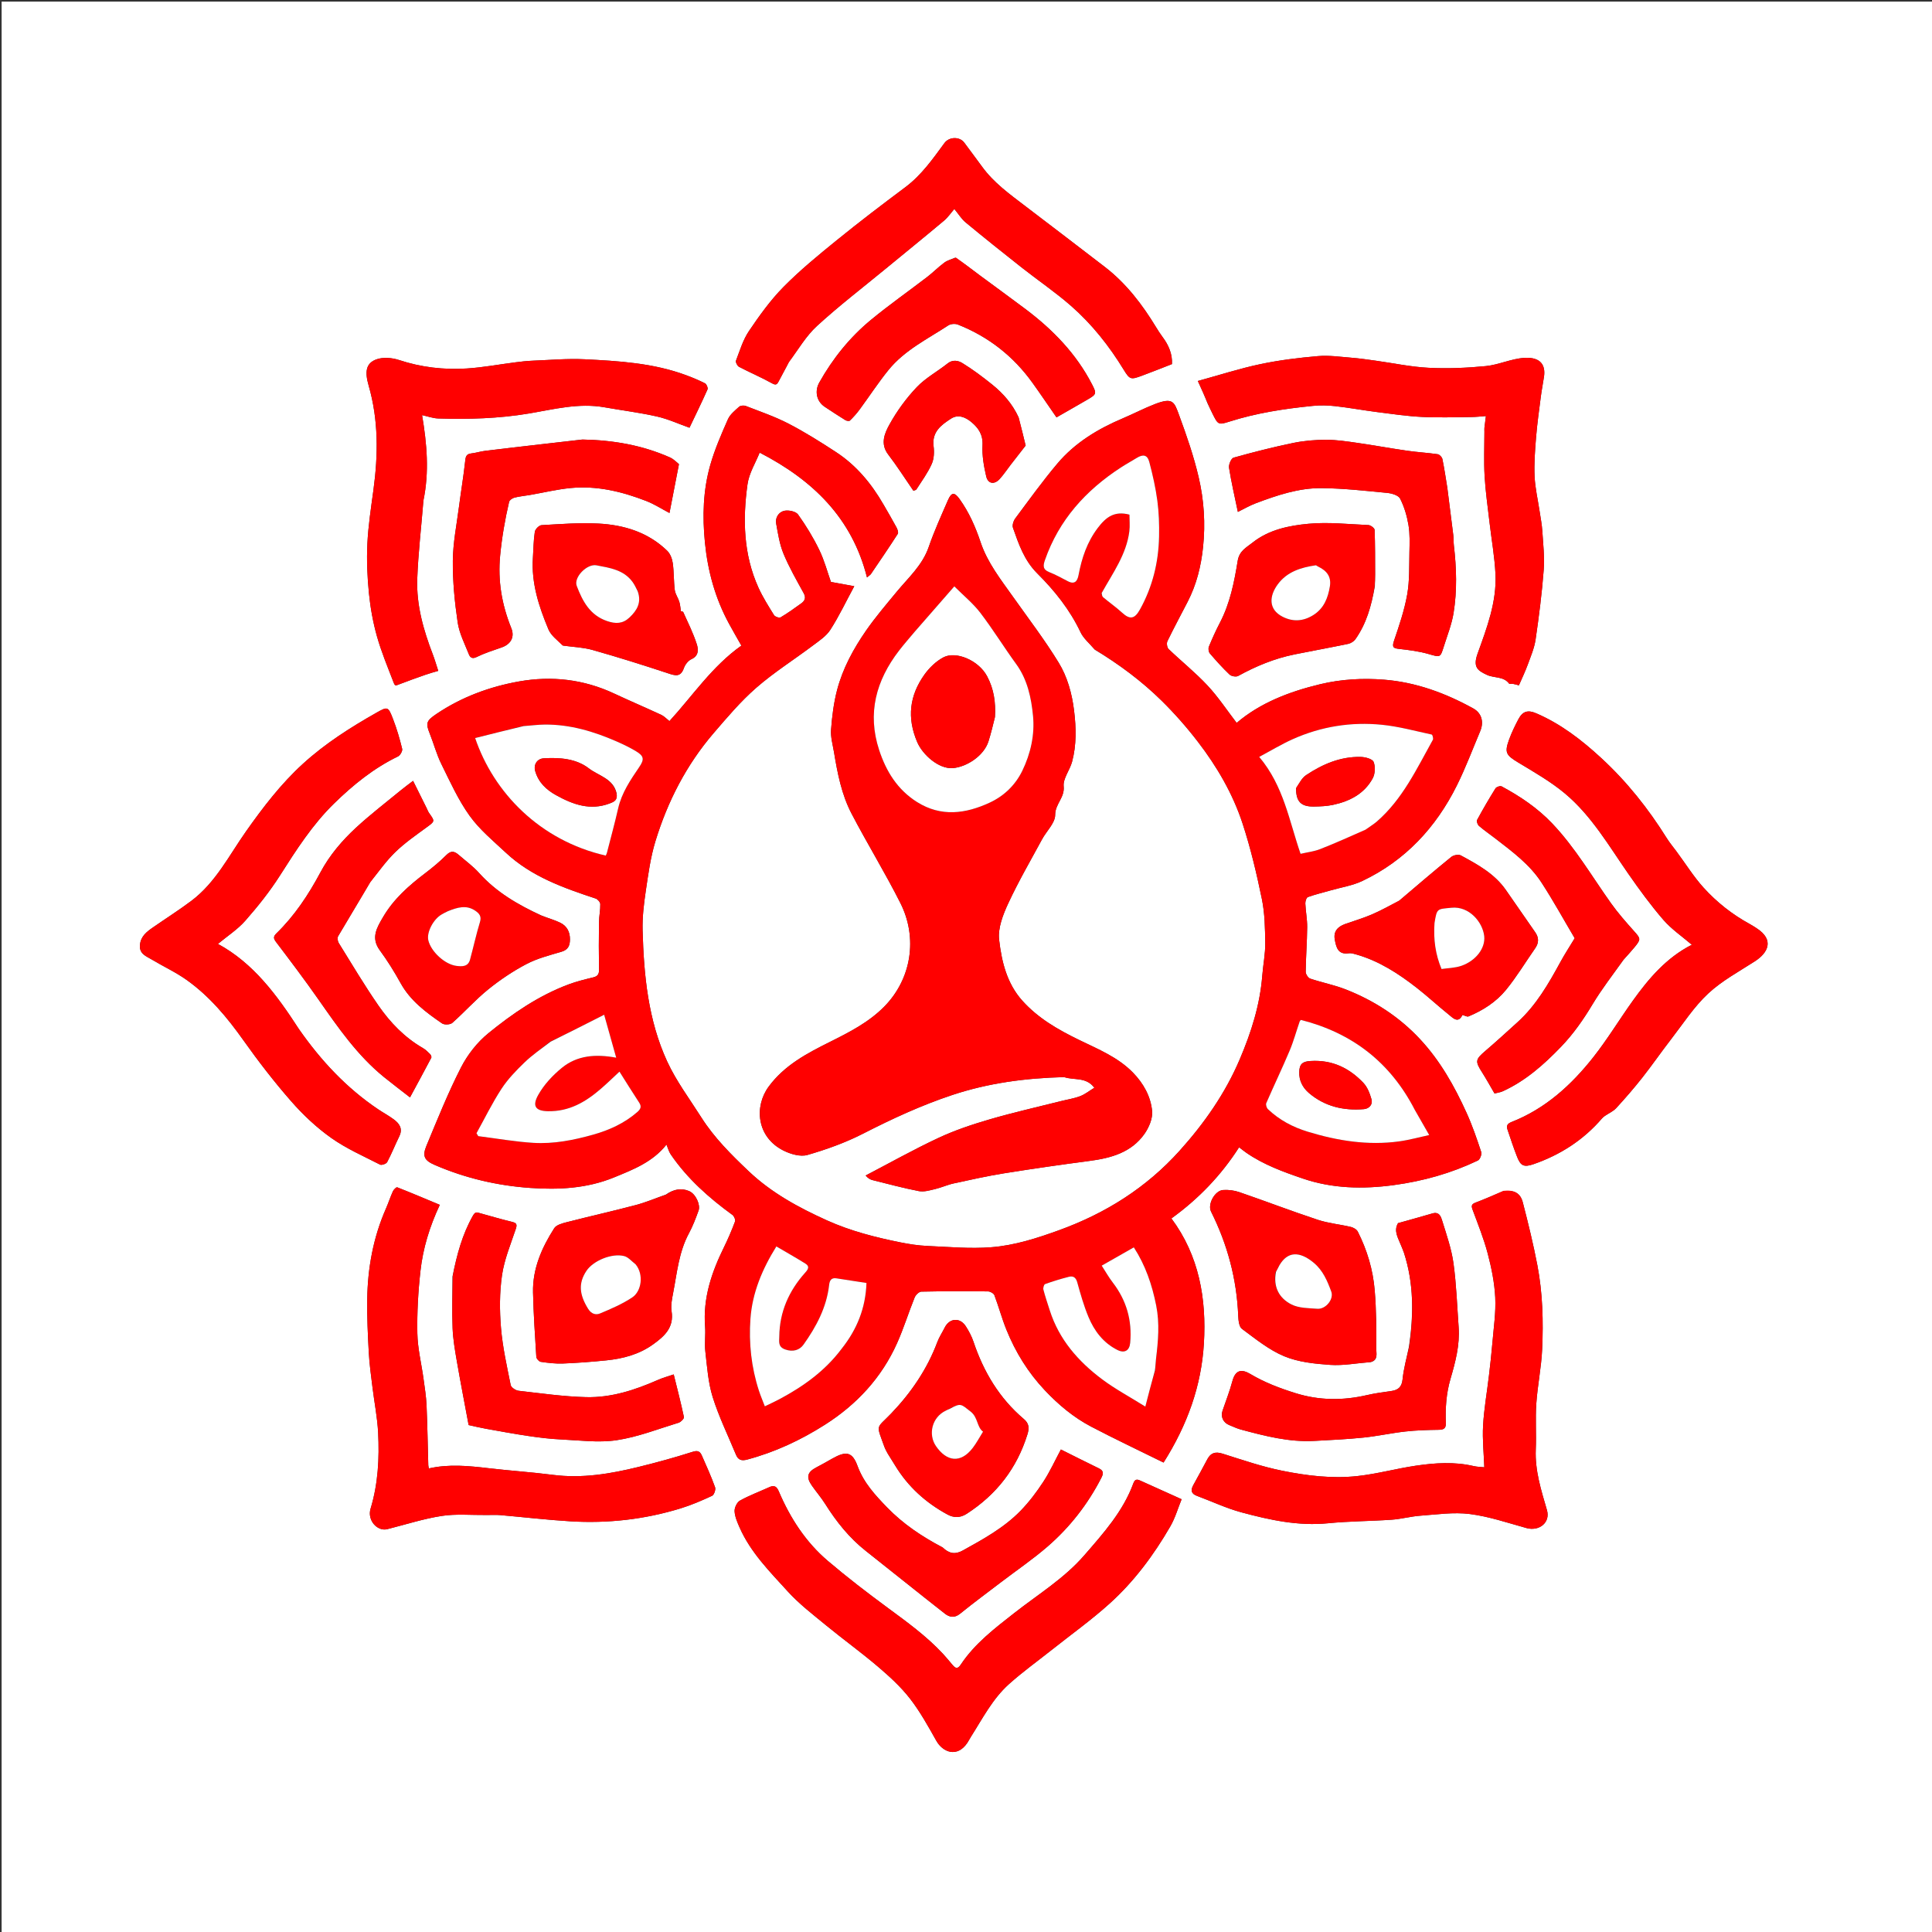 <svg version="1.1" id="Layer_1" xmlns="http://www.w3.org/2000/svg" xmlns:xlink="http://www.w3.org/1999/xlink" x="0px" y="0px"
	 width="100%" viewBox="0 0 1200 1200" enable-background="new 0 0 1200 1200" xml:space="preserve">
<rect x="0" y="0" width="1200" height="1200" fill="#333333" stroke="none"/>
<path fill="#FFFFFF" opacity="1" stroke="none" 
	d="
M697,1201 
	C464.667,1201 232.833,1201 1,1201 
	C1,801 1,401 1,1 
	C401,1 801,1 1201,1 
	C1201,401 1201,801 1201,1201 
	C1033.167,1201 865.333,1201 697,1201 
M680.034,403.533 
	C695.016,412.573 709.049,422.95 721.495,435.208 
	C729.556,443.148 737.109,451.725 744.007,460.695 
	C755.883,476.14 765.723,493 771.789,511.525 
	C776.796,526.819 780.523,542.598 783.767,558.378 
	C785.604,567.314 785.756,576.681 785.856,585.862 
	C785.928,592.53 784.548,599.203 784.028,605.89 
	C782.606,624.178 777.112,641.36 769.974,658.091 
	C760.95,679.245 747.909,697.821 732.616,714.81 
	C712.005,737.706 686.756,753.61 657.821,764.096 
	C644.067,769.081 630.124,773.561 615.66,774.686 
	C602.51,775.709 589.164,774.465 575.919,773.874 
	C570.404,773.628 564.87,772.781 559.447,771.693 
	C543.79,768.554 528.351,764.639 513.706,758.031 
	C496.025,750.052 479.102,740.861 464.922,727.373 
	C454.176,717.151 443.62,706.699 435.617,694.07 
	C428.352,682.604 420.06,671.575 414.418,659.341 
	C402.572,633.651 399.899,605.823 399.137,577.896 
	C398.914,569.741 399.906,561.478 401.106,553.379 
	C402.646,542.989 404.056,532.437 407.115,522.443 
	C414.664,497.784 426.32,475.079 443.206,455.408 
	C451.624,445.602 460.061,435.61 469.757,427.157 
	C480.729,417.591 493.188,409.742 504.864,400.964 
	C508.77,398.028 513.191,395.133 515.741,391.168 
	C521.088,382.855 525.349,373.844 530.604,364.103 
	C526.168,363.291 521.164,362.376 516.111,361.451 
	C513.924,355.304 512.035,348.098 508.846,341.523 
	C505.129,333.858 500.639,326.485 495.681,319.56 
	C494.311,317.648 489.852,316.7 487.218,317.253 
	C483.801,317.97 481.405,321.354 482.095,325.193 
	C483.231,331.509 484.21,338.031 486.64,343.893 
	C490.145,352.349 494.753,360.365 499.174,368.413 
	C500.776,371.329 499.862,373.183 497.677,374.77 
	C493.489,377.813 489.261,380.83 484.816,383.465 
	C483.981,383.96 481.367,383.049 480.751,382.056 
	C477.291,376.48 473.742,370.883 471.048,364.921 
	C461.769,344.378 461.264,322.65 464.272,300.882 
	C465.237,293.894 469.369,287.345 471.84,281.128 
	C504.949,298.217 529.257,321.825 538.495,358.64 
	C539.751,357.582 540.516,357.172 540.949,356.536 
	C546.571,348.266 552.218,340.009 557.622,331.598 
	C558.163,330.755 557.46,328.76 556.822,327.576 
	C554.216,322.74 551.424,318.002 548.676,313.244 
	C541.21,300.319 531.842,289.019 519.28,280.811 
	C509.682,274.54 499.93,268.403 489.765,263.136 
	C481.302,258.751 472.168,255.644 463.253,252.17 
	C462.057,251.704 459.932,251.871 459.059,252.657 
	C456.47,254.989 453.453,257.407 452.11,260.455 
	C448.027,269.721 443.933,279.093 441.166,288.801 
	C436.682,304.537 436.227,320.67 437.85,337.032 
	C439.621,354.87 444.257,371.65 452.793,387.369 
	C455.242,391.878 457.828,396.312 460.479,401.006 
	C442.28,413.897 430.222,432.173 415.8,447.889 
	C413.88,446.389 412.495,444.833 410.761,444.029 
	C401.008,439.506 391.114,435.288 381.376,430.734 
	C362.537,421.922 342.663,419.668 322.517,423.231 
	C304.183,426.473 286.71,432.92 271.069,443.462 
	C264.67,447.775 264.378,449.231 266.909,455.593 
	C269.406,461.867 271.142,468.492 274.115,474.517 
	C279.53,485.493 284.633,496.844 291.714,506.711 
	C297.904,515.337 306.426,522.362 314.285,529.701 
	C330.103,544.471 349.958,551.478 369.993,558.102 
	C371.241,558.515 372.822,560.362 372.848,561.571 
	C372.929,565.318 372.098,569.075 372.046,572.834 
	C371.91,582.665 371.901,592.501 372.063,602.331 
	C372.109,605.128 371.215,606.4 368.488,607.061 
	C363.32,608.315 358.111,609.583 353.142,611.442 
	C334.612,618.374 318.42,629.479 303.284,641.808 
	C296.368,647.441 290.357,655.146 286.288,663.113 
	C278.244,678.865 271.65,695.376 264.843,711.734 
	C262.132,718.251 263.734,720.851 270.07,723.592 
	C288.983,731.774 308.838,736.41 329.274,737.843 
	C346.981,739.085 364.608,738.204 381.492,731.27 
	C393.381,726.388 405.296,721.82 413.969,710.924 
	C414.856,713.021 415.401,715.254 416.614,717.03 
	C426.912,732.097 440.33,743.993 454.983,754.653 
	C456.006,755.396 456.917,757.692 456.518,758.756 
	C454.485,764.179 452.203,769.532 449.643,774.73 
	C441.991,790.266 436.571,806.257 437.939,823.958 
	C438.336,829.093 437.515,834.342 438.105,839.44 
	C439.205,848.941 439.836,858.712 442.663,867.745 
	C446.487,879.966 452.194,891.598 457.098,903.48 
	C458.443,906.739 460.461,907.532 464.087,906.564 
	C481.396,901.94 497.384,894.462 512.43,884.883 
	C532.182,872.307 547.567,855.723 557.18,834.265 
	C561.314,825.037 564.298,815.3 568.091,805.91 
	C568.729,804.333 570.805,802.283 572.256,802.251 
	C586.07,801.948 599.894,801.965 613.712,802.114 
	C615.074,802.129 617.205,803.34 617.646,804.502 
	C620.32,811.556 622.274,818.893 625.095,825.882 
	C630.724,839.831 638.524,852.457 648.909,863.473 
	C657.406,872.488 666.809,880.379 677.744,886.11 
	C692.327,893.753 707.232,900.778 722.713,908.421 
	C737.563,884.932 746.195,860.682 747.758,834.494 
	C749.415,806.708 744.829,779.957 727.582,756.789 
	C744.66,744.462 758.573,729.85 769.621,712.607 
	C771.526,714.05 772.789,715.082 774.126,716.008 
	C784.84,723.42 796.958,727.835 809.135,731.988 
	C827.563,738.273 846.434,738.68 865.623,736.098 
	C883.886,733.64 901.348,728.74 917.93,720.811 
	C919.231,720.188 920.493,716.991 920.023,715.569 
	C917.299,707.324 914.476,699.059 910.889,691.162 
	C903.35,674.563 894.476,658.771 881.868,645.285 
	C868.922,631.435 853.425,621.475 835.958,614.589 
	C828.807,611.77 821.128,610.313 813.82,607.85 
	C812.504,607.407 810.969,605.067 810.987,603.621 
	C811.099,594.368 811.829,585.122 811.914,575.869 
	C811.958,570.972 810.972,566.073 810.762,561.161 
	C810.704,559.807 811.44,557.505 812.362,557.176 
	C817.053,555.499 821.931,554.348 826.732,552.974 
	C833.228,551.115 840.111,550.058 846.136,547.198 
	C872.809,534.539 891.891,513.988 904.91,487.813 
	C910.344,476.889 914.631,465.393 919.386,454.135 
	C921.814,448.388 920.219,442.871 915.107,440.045 
	C897.807,430.481 879.454,423.73 859.691,422.163 
	C846.412,421.111 833.04,421.841 819.938,424.989 
	C800.709,429.61 782.62,436.614 768.116,449.007 
	C762.201,441.315 756.729,432.992 750.032,425.811 
	C742.515,417.75 733.816,410.801 725.847,403.143 
	C724.873,402.206 724.488,399.518 725.099,398.255 
	C729.104,389.985 733.485,381.897 737.691,373.723 
	C743.164,363.087 745.973,351.861 747.235,339.87 
	C748.79,325.104 747.824,310.607 744.511,296.417 
	C741.481,283.44 737.095,270.72 732.484,258.19 
	C729.326,249.607 728.692,246.605 717.252,251.018 
	C710.538,253.608 704.134,256.99 697.497,259.795 
	C681.946,266.368 667.683,274.973 656.74,287.958 
	C647.528,298.89 639.15,310.532 630.601,322.007 
	C629.475,323.519 628.611,326.23 629.178,327.838 
	C632.77,338.02 636.14,348.058 644.324,356.209 
	C655.024,366.867 664.534,378.715 671.12,392.657 
	C672.963,396.559 676.666,399.583 680.034,403.533 
M661.213,669.005 
	C667.073,671.139 674.486,668.672 679.731,675.616 
	C676.605,677.519 673.941,679.703 670.887,680.859 
	C666.994,682.334 662.78,682.957 658.714,683.983 
	C644.029,687.689 629.233,691.014 614.704,695.256 
	C603.918,698.406 593.131,702.002 582.972,706.744 
	C567.585,713.926 552.743,722.276 537.669,730.13 
	C539.236,731.986 540.618,732.656 542.076,733.017 
	C551.607,735.379 561.097,737.968 570.728,739.823 
	C573.893,740.433 577.497,739.343 580.789,738.563 
	C584.69,737.638 588.405,735.908 592.316,735.055 
	C602.746,732.78 613.183,730.452 623.716,728.759 
	C641.377,725.922 659.092,723.392 676.827,721.055 
	C690.115,719.305 702.629,715.856 710.778,704.383 
	C713.612,700.393 716.03,694.718 715.6,690.095 
	C714.754,681.005 710.22,672.899 703.702,666.218 
	C694.309,656.591 681.96,651.628 670.248,645.924 
	C657.17,639.555 644.843,632.516 635.004,621.561 
	C625.309,610.765 622.131,597.157 620.577,583.697 
	C619.737,576.427 622.998,568.077 626.252,561.069 
	C632.561,547.479 640.126,534.468 647.265,521.269 
	C650.033,516.152 655.404,511.166 655.388,506.134 
	C655.366,499.337 661.381,495.437 660.669,488.414 
	C660.175,483.541 664.509,478.341 665.906,473.08 
	C668.675,462.648 668.444,452.063 667.123,441.342 
	C665.814,430.727 662.988,420.453 657.565,411.588 
	C648.955,397.515 638.877,384.334 629.32,370.846 
	C621.654,360.026 613.349,349.561 609.072,336.783 
	C605.885,327.259 601.893,318.216 596.028,310.015 
	C592.884,305.619 591.005,305.584 588.805,310.646 
	C584.632,320.246 580.263,329.805 576.865,339.686 
	C572.92,351.157 564.147,358.836 556.827,367.723 
	C550.406,375.518 543.807,383.221 538.052,391.497 
	C530.109,402.92 523.412,415.191 519.894,428.736 
	C517.827,436.696 516.791,445.011 516.185,453.232 
	C515.847,457.832 517.246,462.582 518.017,467.239 
	C520.186,480.326 522.708,493.448 528.867,505.261 
	C538.649,524.024 549.788,542.089 559.288,560.985 
	C570.098,582.483 566.244,608.065 549.082,625.373 
	C539.562,634.975 527.674,641.066 515.752,647.01 
	C501.408,654.163 487.347,661.494 477.444,674.912 
	C468.392,687.178 469.852,706.238 486.651,714.648 
	C491.056,716.853 497.151,718.633 501.533,717.366 
	C513.384,713.94 525.205,709.694 536.173,704.083 
	C554.167,694.879 572.394,686.446 591.582,680.087 
	C613.894,672.692 636.887,669.626 661.213,669.005 
M477.45,923.943 
	C471.454,926.587 465.267,928.89 459.57,932.071 
	C457.726,933.101 456.133,936.495 456.261,938.701 
	C456.458,942.11 457.97,945.543 459.386,948.763 
	C466.22,964.3 478.126,976.168 489.252,988.424 
	C496.379,996.275 504.973,1002.846 513.215,1009.618 
	C523.78,1018.298 534.903,1026.311 545.306,1035.174 
	C552.421,1041.234 559.471,1047.668 565.181,1055.001 
	C571.498,1063.112 576.525,1072.286 581.603,1081.285 
	C585.58,1088.333 594.492,1091.918 600.816,1082.529 
	C601.622,1081.331 602.257,1080.02 603.031,1078.799 
	C610.255,1067.422 616.477,1055.206 626.625,1046.08 
	C634.97,1038.575 644.148,1031.997 652.955,1025.005 
	C665.125,1015.344 677.824,1006.267 689.331,995.872 
	C704.48,982.184 716.637,965.807 726.859,948.143 
	C729.934,942.83 731.66,936.736 733.921,931.204 
	C724.821,927.109 716.916,923.585 709.044,919.987 
	C706.967,919.038 705.143,918.055 704.001,921.188 
	C697.611,938.721 685.389,952.298 673.447,966.062 
	C660.957,980.457 644.722,990.328 629.936,1001.927 
	C617.778,1011.465 605.497,1020.797 596.809,1033.833 
	C594.865,1036.751 593.599,1036.424 591.714,1034.209 
	C589.696,1031.837 587.735,1029.411 585.615,1027.134 
	C575.357,1016.117 563.226,1007.386 551.169,998.497 
	C538.542,989.188 526.063,979.62 514.127,969.451 
	C500.386,957.744 490.762,942.83 483.705,926.265 
	C482.585,923.637 481.112,922.059 477.45,923.943 
M1040.984,528.473 
	C1039.065,525.852 1036.972,523.339 1035.254,520.591 
	C1023.786,502.249 1010.484,485.511 994.499,470.78 
	C982.336,459.571 969.501,449.67 954.26,443.082 
	C948.994,440.805 945.774,441.69 943.084,446.766 
	C940.899,450.89 938.857,455.14 937.266,459.521 
	C934.362,467.516 935.529,469.088 942.903,473.55 
	C952.858,479.573 963.121,485.407 971.996,492.825 
	C988.472,506.593 999.209,525.208 1011.321,542.629 
	C1018.184,552.498 1025.297,562.269 1033.153,571.343 
	C1038.185,577.155 1044.779,581.613 1050.818,586.803 
	C1035.135,594.777 1024.115,607.689 1014.146,621.608 
	C1005.852,633.189 998.459,645.455 989.655,656.62 
	C976.014,673.92 959.911,688.591 939.002,696.826 
	C935.877,698.057 935.587,699.4 936.42,701.861 
	C938.331,707.502 940.177,713.175 942.37,718.707 
	C944.57,724.258 946.689,725.109 952.602,723.051 
	C969.222,717.266 983.557,708.027 995.081,694.604 
	C995.597,694.003 996.255,693.5 996.913,693.048 
	C999.241,691.45 1002.012,690.272 1003.866,688.249 
	C1009.453,682.153 1014.89,675.894 1020.009,669.402 
	C1026.179,661.576 1031.845,653.354 1037.945,645.471 
	C1045.394,635.844 1052.115,625.372 1060.915,617.155 
	C1069.443,609.191 1080.102,603.458 1090.024,597.053 
	C1098.088,591.847 1102.311,583.822 1091.064,576.544 
	C1089.708,575.667 1088.355,574.774 1086.938,574.004 
	C1076.012,568.063 1066.302,560.407 1058.041,551.261 
	C1051.873,544.431 1046.968,536.462 1040.984,528.473 
M185.48,638.976 
	C171.988,618.057 157.366,598.199 135.356,586.279 
	C141.298,581.335 147.618,577.269 152.383,571.839 
	C160.126,563.016 167.55,553.745 173.845,543.859 
	C183.928,528.026 193.982,512.26 207.487,499.071 
	C219.349,487.487 232.13,477.113 247.213,469.828 
	C248.578,469.169 250.114,466.452 249.791,465.123 
	C248.276,458.881 246.452,452.671 244.146,446.677 
	C241.079,438.702 240.806,438.726 233.645,442.785 
	C217.53,451.919 201.931,461.858 188.2,474.375 
	C174.568,486.801 163.42,501.346 152.807,516.4 
	C142.266,531.352 133.954,548.179 118.883,559.516 
	C111.153,565.329 102.953,570.514 95.005,576.039 
	C91.149,578.719 87.487,581.462 86.939,586.808 
	C86.358,592.489 90.781,593.891 94.288,595.993 
	C101.49,600.309 109.213,603.862 116.017,608.717 
	C130.151,618.8 141.119,631.944 151.152,646.092 
	C160.466,659.226 170.358,672.035 180.966,684.137 
	C188.317,692.524 196.672,700.372 205.752,706.805 
	C215.083,713.416 225.793,718.105 236.042,723.354 
	C237.05,723.871 239.904,722.877 240.464,721.821 
	C243.236,716.601 245.416,711.07 248.017,705.753 
	C250.339,701.005 248.048,697.849 244.555,695.255 
	C241.457,692.954 238.013,691.124 234.804,688.964 
	C215.203,675.769 199.379,658.837 185.48,638.976 
M933.527,739.924 
	C927.872,742.281 922.266,744.772 916.537,746.934 
	C914.073,747.864 913.717,748.833 914.629,751.293 
	C917.98,760.343 921.618,769.347 924.063,778.653 
	C926.4,787.546 928.264,796.75 928.717,805.898 
	C929.176,815.175 927.745,824.559 926.97,833.881 
	C926.401,840.727 925.62,847.556 924.817,854.379 
	C923.598,864.737 921.745,875.053 921.164,885.442 
	C920.678,894.144 921.627,902.927 921.928,911.348 
	C920.016,911.143 917.561,911.13 915.229,910.586 
	C903.301,907.803 891.311,908.617 879.429,910.365 
	C867.252,912.156 855.274,915.482 843.064,916.814 
	C827.432,918.518 811.727,916.6 796.414,913.508 
	C783.846,910.97 771.595,906.756 759.329,902.888 
	C754.951,901.508 752.093,902.334 749.976,906.221 
	C747.062,911.573 744.255,916.985 741.255,922.288 
	C739.418,925.536 739.742,927.748 743.498,929.14 
	C752.689,932.544 761.639,936.81 771.059,939.345 
	C788.628,944.074 806.362,947.974 824.916,946.124 
	C838.028,944.817 851.268,944.843 864.426,943.92 
	C870.411,943.5 876.31,941.851 882.295,941.419 
	C892.499,940.683 902.913,939.113 912.922,940.385 
	C924.83,941.898 936.451,945.871 948.106,949.1 
	C956.018,951.292 963.074,945.677 960.845,937.98 
	C957.263,925.611 953.334,913.433 953.9,900.275 
	C954.308,890.784 953.579,881.232 954.228,871.767 
	C954.997,860.544 957.34,849.415 957.852,838.192 
	C958.65,820.718 958.197,803.174 954.902,785.932 
	C952.391,772.79 949.198,759.763 945.842,746.806 
	C944.325,740.948 940.365,738.923 933.527,739.924 
M302.71,941 
	C305.374,941.009 308.056,940.83 310.701,941.06 
	C325.226,942.318 339.721,944.036 354.267,944.918 
	C377.506,946.327 400.397,943.742 422.684,936.9 
	C429.403,934.837 435.926,932.026 442.305,929.056 
	C443.536,928.482 444.663,925.214 444.153,923.794 
	C441.765,917.137 438.846,910.666 435.989,904.185 
	C434.921,901.76 433.69,900.645 430.293,901.727 
	C419.115,905.288 407.777,908.412 396.377,911.198 
	C379.048,915.432 361.585,918.382 343.569,916.074 
	C330.271,914.37 316.869,913.494 303.549,911.936 
	C291.184,910.49 278.865,909.226 266.378,912.071 
	C266.233,911.279 266.034,910.652 266.016,910.021 
	C265.665,897.604 265.483,885.18 264.932,872.773 
	C264.687,867.25 263.793,861.747 263.04,856.257 
	C261.757,846.907 259.406,837.591 259.23,828.229 
	C258.984,815.246 259.715,802.163 261.17,789.251 
	C262.726,775.456 266.711,762.138 273.171,748.35 
	C264.453,744.711 255.62,740.963 246.693,737.456 
	C246.184,737.256 244.526,738.858 244.047,739.914 
	C242.453,743.426 241.274,747.125 239.72,750.659 
	C231.822,768.625 228.365,787.546 228.089,807.029 
	C227.931,818.107 228.464,829.208 229.073,840.278 
	C229.468,847.449 230.487,854.591 231.359,861.731 
	C232.505,871.108 234.39,880.439 234.864,889.845 
	C235.666,905.765 234.87,921.593 230.162,937.092 
	C227.992,944.234 234.334,951.346 240.564,949.784 
	C251.818,946.962 262.948,943.336 274.365,941.57 
	C283.315,940.186 292.62,941.101 302.71,941 
M750,250.492 
	C750.981,252.53 751.94,254.578 752.947,256.603 
	C756.471,263.691 756.608,264.1 763.449,261.914 
	C780.404,256.496 797.85,253.856 815.458,252.098 
	C820.061,251.639 824.803,251.749 829.404,252.269 
	C838.127,253.256 846.779,254.853 855.49,255.966 
	C864.726,257.146 873.975,258.5 883.259,258.969 
	C893.412,259.481 903.613,259.115 913.792,259.03 
	C916.835,259.005 919.875,258.637 922.916,258.427 
	C922.611,260.822 922.28,263.214 922.015,265.613 
	C921.924,266.437 922,267.278 922,268.111 
	C922,277.289 921.591,286.489 922.112,295.637 
	C922.66,305.25 924.054,314.819 925.158,324.397 
	C926.392,335.09 928.335,345.742 928.859,356.467 
	C929.71,373.857 923.505,390.003 917.768,405.965 
	C914.714,414.465 917.861,416.518 923.557,419.182 
	C928.071,421.293 933.923,419.944 937.379,424.658 
	C937.656,425.035 938.91,424.601 939.675,424.739 
	C940.949,424.97 942.195,425.359 943.423,425.675 
	C945.216,421.523 947.294,417.242 948.921,412.797 
	C950.798,407.672 953.006,402.509 953.787,397.174 
	C955.889,382.811 957.737,368.38 958.831,353.912 
	C959.438,345.893 958.461,337.737 957.945,329.66 
	C957.689,325.641 956.89,321.655 956.294,317.661 
	C955.215,310.429 953.504,303.23 953.168,295.965 
	C952.796,287.917 953.415,279.791 954.07,271.736 
	C954.755,263.299 955.94,254.9 957.017,246.498 
	C957.55,242.333 958.36,238.204 958.993,234.051 
	C960.056,227.081 957.207,221.676 946.848,222.279 
	C938.766,222.75 930.915,226.598 922.809,227.392 
	C911.027,228.545 899.073,229.032 887.261,228.439 
	C876.257,227.886 865.347,225.524 854.388,224.012 
	C849.379,223.321 844.366,222.581 839.33,222.182 
	C832.429,221.634 825.436,220.597 818.605,221.188 
	C806.623,222.224 794.597,223.69 782.842,226.172 
	C769.989,228.885 757.423,232.954 743.999,236.633 
	C746.364,241.827 748.158,245.768 750,250.492 
M263,310.612 
	C266.688,293.084 265.158,275.592 262.156,257.845 
	C265.828,258.638 268.958,259.816 272.122,259.916 
	C290.953,260.511 309.745,259.969 328.379,256.849 
	C343.971,254.239 359.422,250.127 375.474,252.983 
	C386.327,254.913 397.305,256.262 408.04,258.694 
	C415.004,260.272 421.631,263.334 428.244,265.673 
	C431.968,257.868 435.859,249.934 439.45,241.866 
	C439.849,240.97 438.889,238.611 437.945,238.126 
	C434.111,236.154 430.095,234.495 426.044,232.997 
	C405.728,225.485 384.368,224.201 363.071,223.15 
	C352.357,222.622 341.563,223.609 330.81,224.033 
	C327.213,224.174 323.62,224.601 320.045,225.055 
	C310.02,226.326 300.041,228.226 289.98,228.868 
	C275.698,229.78 261.641,228.166 247.875,223.624 
	C243.521,222.188 237.889,221.703 233.744,223.232 
	C227.255,225.624 226.495,230.879 228.975,239.479 
	C235.146,260.874 234.909,282.471 231.956,304.265 
	C230.444,315.424 228.714,326.605 228.175,337.828 
	C227.683,348.045 228.139,358.386 229.161,368.573 
	C230.062,377.564 231.697,386.595 234.149,395.287 
	C236.885,404.988 240.817,414.361 244.435,423.797 
	C245.364,426.221 245.659,425.925 248.011,425.022 
	C253.462,422.927 258.964,420.959 264.476,419.027 
	C266.987,418.147 269.57,417.476 272.203,416.685 
	C270.96,412.894 270.044,409.642 268.838,406.503 
	C263.023,391.378 258.578,375.836 259.165,359.559 
	C259.743,343.519 261.667,327.528 263,310.612 
M490.046,224.647 
	C495.779,217.182 500.604,208.726 507.439,202.464 
	C521.037,190.005 535.732,178.741 549.991,167.005 
	C562.1,157.038 574.293,147.171 586.307,137.09 
	C588.829,134.974 590.731,132.12 592.75,129.8 
	C595.375,132.971 597.202,136.018 599.783,138.152 
	C611.216,147.606 622.801,156.88 634.456,166.061 
	C644.685,174.118 655.518,181.463 665.293,190.025 
	C678.291,201.412 688.971,214.927 698.004,229.719 
	C701.702,235.773 702.38,235.896 709.071,233.433 
	C715.362,231.117 721.581,228.606 727.929,226.142 
	C728.256,219.895 725.875,214.349 722.055,209.26 
	C720.601,207.324 719.297,205.267 718.038,203.197 
	C709.453,189.079 699.526,176.075 686.356,165.89 
	C669.892,153.159 653.29,140.608 636.756,127.968 
	C627.114,120.596 617.206,113.522 609.968,103.503 
	C606.357,98.504 602.583,93.622 598.955,88.635 
	C596.11,84.727 589.534,84.884 586.639,88.824 
	C579.377,98.706 572.371,108.758 562.329,116.271 
	C548.003,126.991 533.75,137.832 519.859,149.105 
	C508.432,158.379 496.976,167.766 486.66,178.215 
	C478.55,186.43 471.684,196.021 465.189,205.626 
	C461.5,211.081 459.535,217.741 457.143,223.992 
	C456.78,224.941 457.966,227.286 459.034,227.847 
	C465.697,231.346 472.664,234.279 479.236,237.929 
	C481.639,239.264 482.466,239.182 483.64,236.879 
	C485.622,232.992 487.835,229.222 490.046,224.647 
M851.541,846.006 
	C856.212,844.704 854.773,840.385 854.801,837.7 
	C854.925,825.629 854.857,813.507 853.858,801.487 
	C852.798,788.722 849.163,776.451 843.335,764.973 
	C842.638,763.602 840.63,762.446 839.023,762.066 
	C832.208,760.454 825.098,759.827 818.493,757.642 
	C802.157,752.238 786.074,746.072 769.801,740.469 
	C766.651,739.384 763.062,738.912 759.74,739.133 
	C754.516,739.481 749.931,748.001 752.193,752.521 
	C762.405,772.928 768.17,794.465 769.087,817.311 
	C769.198,820.094 769.591,824.049 771.391,825.379 
	C779.793,831.587 788.159,838.452 797.653,842.398 
	C806.412,846.039 816.533,847.076 826.16,847.751 
	C834.241,848.318 842.473,846.711 851.541,846.006 
M413.509,741.999 
	C407.299,744.19 401.202,746.806 394.856,748.486 
	C380.684,752.239 366.366,755.435 352.163,759.078 
	C349.325,759.806 345.577,760.771 344.226,762.889 
	C336.494,775.003 330.737,788.035 331.076,802.784 
	C331.383,816.132 332.27,829.469 333.119,842.797 
	C333.191,843.917 334.8,845.705 335.886,845.861 
	C340.422,846.515 345.048,847.092 349.609,846.91 
	C358.622,846.549 367.633,845.862 376.608,844.95 
	C386.997,843.894 396.944,841.26 405.607,835.045 
	C412.629,830.009 418.715,824.618 417.143,814.506 
	C416.582,810.895 417.344,806.966 418.058,803.291 
	C420.511,790.653 421.616,777.672 427.923,766 
	C430.349,761.51 432.172,756.659 433.91,751.842 
	C435.162,748.372 432.178,741.591 428.046,739.812 
	C423.361,737.794 418.473,738.538 413.509,741.999 
M875.059,836.719 
	C873.706,843.371 871.844,849.971 871.168,856.691 
	C870.665,861.695 868.295,863.431 863.882,864.032 
	C858.913,864.71 853.923,865.402 849.043,866.526 
	C834.107,869.967 819.36,869.914 804.63,865.299 
	C794.905,862.253 785.508,858.708 776.668,853.454 
	C771.501,850.382 767.422,850.425 765.426,857.935 
	C763.776,864.141 761.387,870.151 759.327,876.249 
	C758.059,880 759.777,883.655 763.516,885.139 
	C765.903,886.087 768.235,887.248 770.7,887.91 
	C785.663,891.925 800.668,895.835 816.375,894.979 
	C826.553,894.424 836.749,893.951 846.883,892.91 
	C855.603,892.013 864.217,890.101 872.932,889.129 
	C879.802,888.363 886.752,888.171 893.671,888.072 
	C896.873,888.026 898.174,887.097 898.045,883.776 
	C897.687,874.573 898.281,865.51 900.899,856.531 
	C903.95,846.069 906.788,835.464 905.988,824.36 
	C905.034,811.104 904.598,797.77 902.78,784.63 
	C901.554,775.763 898.528,767.111 895.87,758.498 
	C895.098,755.998 894.112,752.387 889.718,753.676 
	C882.625,755.758 875.492,757.705 868.338,759.719 
	C865.418,764.663 868.509,769.063 870.254,773.643 
	C870.827,775.146 871.534,776.602 872.028,778.129 
	C878.17,797.101 878.112,816.456 875.059,836.719 
M281.038,792.937 
	C281.025,803.611 280.692,814.298 281.116,824.955 
	C281.387,831.756 282.554,838.55 283.718,845.279 
	C285.982,858.369 288.526,871.411 291.077,885.135 
	C294.152,885.797 298.05,886.754 301.992,887.463 
	C310.769,889.041 319.546,890.653 328.367,891.949 
	C334.992,892.922 341.671,893.757 348.353,894.064 
	C359.93,894.595 371.762,896.228 383.054,894.527 
	C396.142,892.555 408.786,887.559 421.555,883.654 
	C422.925,883.234 424.991,881.1 424.795,880.169 
	C422.949,871.395 420.68,862.71 418.454,853.676 
	C414.965,854.877 411.683,855.755 408.61,857.11 
	C394.404,863.374 379.673,868.174 364.1,867.789 
	C350.076,867.444 336.084,865.425 322.114,863.831 
	C320.303,863.624 317.501,861.784 317.2,860.29 
	C314.835,848.535 312.179,836.746 311.179,824.836 
	C310.267,813.966 310.248,802.775 311.815,792.015 
	C313.235,782.27 317.177,772.865 320.334,763.419 
	C321.264,760.635 321.001,759.644 318.08,758.937 
	C311.357,757.308 304.712,755.354 298.043,753.505 
	C296.159,752.983 295.216,752.469 293.7,755.154 
	C287.162,766.731 283.774,779.213 281.038,792.937 
M1008.509,595.993 
	C1010.719,593.493 1012.998,591.052 1015.122,588.482 
	C1019.344,583.374 1019.098,583.005 1014.887,578.298 
	C1009.908,572.733 1004.944,567.087 1000.617,561.017 
	C988.716,544.321 978.43,526.545 964.128,511.488 
	C954.896,501.768 944.212,494.659 932.687,488.429 
	C931.841,487.972 929.45,488.75 928.889,489.648 
	C924.871,496.082 921.051,502.647 917.437,509.316 
	C916.997,510.129 917.775,512.263 918.65,513.008 
	C921.979,515.848 925.606,518.335 929.074,521.016 
	C939.456,529.046 950.13,536.928 957.381,548.061 
	C964.773,559.41 971.305,571.32 978.072,582.746 
	C974.917,587.968 971.923,592.542 969.31,597.324 
	C961.89,610.903 954.256,624.312 942.613,634.87 
	C935.992,640.872 929.399,646.912 922.611,652.723 
	C916.337,658.095 916.122,659.113 920.598,666.14 
	C923.171,670.18 925.471,674.394 928.272,679.176 
	C929.63,678.816 931.739,678.569 933.572,677.725 
	C947.59,671.269 958.839,661.317 969.478,650.277 
	C977.278,642.183 983.479,633.245 989.223,623.683 
	C994.881,614.264 1001.691,605.537 1008.509,595.993 
M361.582,273 
	C353.15,273.974 344.717,274.945 336.285,275.924 
	C324.614,277.28 312.938,278.597 301.277,280.031 
	C298.396,280.386 295.584,281.323 292.702,281.639 
	C289.385,282.001 289.197,283.922 288.89,286.732 
	C287.865,296.103 286.286,305.411 285.076,314.764 
	C283.632,325.921 281.365,337.089 281.26,348.269 
	C281.141,361.022 282.403,373.883 284.261,386.522 
	C285.265,393.357 288.629,399.88 291.236,406.421 
	C291.864,407.994 293.046,409.543 295.866,408.161 
	C300.892,405.698 306.292,403.969 311.602,402.123 
	C317.291,400.144 319.8,395.684 317.58,390.171 
	C311.712,375.599 309.112,360.842 310.666,344.894 
	C311.762,333.639 313.653,322.674 316.205,311.754 
	C316.465,310.64 318.224,309.42 319.504,309.09 
	C322.631,308.284 325.892,308.007 329.088,307.453 
	C337.553,305.987 345.959,303.938 354.485,303.119 
	C370.726,301.559 386.277,305.306 401.302,311.136 
	C406.401,313.114 411.088,316.153 415.825,318.636 
	C417.788,308.519 419.67,298.816 421.71,288.302 
	C420.58,287.438 418.57,285.205 416.062,284.094 
	C399.046,276.553 381.079,273.366 361.582,273 
M898.951,302.815 
	C897.966,296.895 897.111,290.948 895.888,285.077 
	C895.643,283.902 894.103,282.288 892.978,282.124 
	C886.678,281.205 880.293,280.865 873.991,279.955 
	C863.707,278.471 853.482,276.575 843.197,275.098 
	C836.732,274.17 830.202,273.151 823.702,273.155 
	C816.868,273.16 809.913,273.748 803.227,275.127 
	C790.778,277.693 778.434,280.833 766.195,284.266 
	C764.72,284.68 763.062,288.556 763.375,290.529 
	C764.816,299.628 766.926,308.621 768.861,317.968 
	C772.31,316.277 776.004,314.088 779.962,312.595 
	C793.168,307.615 806.665,303.047 820.882,303.188 
	C834.471,303.323 848.06,304.85 861.612,306.151 
	C864.465,306.425 868.6,307.649 869.639,309.703 
	C872.201,314.768 873.89,320.471 874.834,326.101 
	C875.754,331.59 875.546,337.312 875.418,342.923 
	C875.215,351.739 875.56,360.707 874.025,369.317 
	C872.282,379.087 869.032,388.638 865.819,398.073 
	C864.354,402.377 865.804,402.696 869.373,403.095 
	C875.316,403.758 881.33,404.532 887.06,406.157 
	C894.59,408.292 894.552,408.687 896.776,401.567 
	C898.934,394.661 901.694,387.828 902.839,380.745 
	C905.089,366.827 904.676,352.76 903.023,338.748 
	C902.772,336.622 902.92,334.449 902.658,332.325 
	C901.482,322.783 900.224,313.251 898.951,302.815 
M585.341,961.043 
	C572.675,954.43 560.854,946.508 550.931,936.237 
	C543.629,928.679 536.456,920.977 532.649,910.588 
	C529.387,901.687 525.562,901.064 516.844,906.015 
	C513.633,907.838 510.426,909.675 507.148,911.37 
	C501.427,914.328 500.561,917.43 504.282,922.754 
	C506.977,926.612 510.076,930.203 512.579,934.175 
	C519.513,945.18 527.496,955.201 537.78,963.314 
	C554.204,976.271 570.477,989.42 586.949,1002.314 
	C589.718,1004.482 592.86,1005.111 596.296,1002.329 
	C604.657,995.558 613.32,989.159 621.879,982.634 
	C631.487,975.31 641.523,968.485 650.638,960.594 
	C664.476,948.614 675.632,934.316 684.034,917.955 
	C685.322,915.449 685.686,913.555 682.62,912.069 
	C674.541,908.152 666.534,904.089 658.937,900.303 
	C655.289,907.11 652.14,914.07 648.01,920.388 
	C643.863,926.732 639.211,932.896 633.942,938.325 
	C623.659,948.919 610.778,955.971 597.971,963.06 
	C593.349,965.618 589.553,965.088 585.341,961.043 
M230.042,547.646 
	C235.151,541.475 239.786,534.814 245.501,529.268 
	C251.314,523.629 258.07,518.919 264.643,514.117 
	C270.171,510.079 270.296,510.296 266.515,504.981 
	C265.867,504.07 265.497,502.962 264.993,501.948 
	C262.16,496.242 259.325,490.537 256.571,484.995 
	C253.68,487.218 251.142,489.057 248.728,491.046 
	C239.477,498.669 229.926,505.973 221.134,514.097 
	C212.411,522.158 204.681,531.236 199.023,541.843 
	C191.607,555.743 182.979,568.773 171.623,579.816 
	C169.627,581.757 169.872,582.99 171.539,585.187 
	C180.498,596.996 189.437,608.834 197.935,620.977 
	C210.032,638.261 221.994,655.611 238.59,669.056 
	C243.724,673.215 249.005,677.194 254.664,681.603 
	C259.273,673.075 263.64,665.057 267.89,656.979 
	C268.147,656.491 267.69,655.304 267.197,654.809 
	C265.82,653.427 264.4,651.976 262.731,651.014 
	C251.355,644.457 242.42,635.187 235.085,624.609 
	C226.346,612.006 218.506,598.776 210.411,585.734 
	C209.726,584.631 209.42,582.523 210.014,581.512 
	C216.537,570.395 223.274,559.403 230.042,547.646 
M593.363,160 
	C591.062,161.019 588.498,161.678 586.518,163.133 
	C582.831,165.844 579.608,169.18 575.973,171.971 
	C564.371,180.878 552.366,189.288 541.084,198.579 
	C527.887,209.446 517.263,222.646 508.87,237.608 
	C505.871,242.955 507.143,249.299 512.283,252.694 
	C516.512,255.487 520.741,258.284 525.052,260.946 
	C525.807,261.412 527.424,261.68 527.868,261.246 
	C530.01,259.15 532.05,256.902 533.83,254.489 
	C539.89,246.272 545.467,237.673 551.892,229.759 
	C561.86,217.479 576.072,210.589 588.988,202.116 
	C590.486,201.133 593.262,200.921 594.956,201.591 
	C613.912,209.086 629.375,221.186 641.277,237.743 
	C646.257,244.67 651.018,251.754 656.205,259.238 
	C662.459,255.65 669.033,251.925 675.56,248.12 
	C681.059,244.913 681.219,244.437 678.306,238.785 
	C668.486,219.723 653.959,204.782 637.011,192.021 
	C627.546,184.894 617.924,177.977 608.416,170.908 
	C603.616,167.339 598.912,163.642 593.363,160 
M336.013,568.516 
	C321.713,561.94 308.283,554.18 297.582,542.238 
	C293.842,538.065 289.191,534.705 284.933,531.001 
	C282.433,528.827 280.262,528.067 277.347,530.99 
	C273.198,535.152 268.616,538.937 263.927,542.498 
	C253.8,550.186 244.397,558.535 237.909,569.648 
	C234.133,576.115 230.179,582.46 235.884,590.216 
	C240.649,596.694 244.929,603.59 248.823,610.634 
	C254.908,621.644 264.609,628.795 274.571,635.651 
	C276.013,636.643 279.65,636.466 280.939,635.326 
	C288.539,628.602 295.335,620.925 303.202,614.56 
	C310.565,608.602 318.577,603.215 326.953,598.815 
	C333.703,595.269 341.352,593.322 348.743,591.145 
	C352.951,589.905 353.979,587.238 354.009,583.473 
	C354.047,578.795 352.096,575.112 347.952,573.108 
	C344.36,571.37 340.44,570.313 336.013,568.516 
M868.974,559.538 
	C863.395,562.364 857.935,565.466 852.203,567.937 
	C846.763,570.282 841.032,571.95 835.439,573.944 
	C830.881,575.568 828.113,578.545 829.068,583.648 
	C829.95,588.362 831.019,593.114 837.766,592.092 
	C839.282,591.862 840.98,592.429 842.525,592.871 
	C856.589,596.894 868.61,604.703 879.979,613.561 
	C886.684,618.785 892.92,624.607 899.551,629.932 
	C902.399,632.219 905.689,636.001 908.345,630.42 
	C909.891,630.82 911.242,631.669 912.096,631.315 
	C921.099,627.586 929.297,622.3 935.41,614.822 
	C942.044,606.707 947.496,597.629 953.516,589.007 
	C955.881,585.619 955.886,582.381 953.513,578.99 
	C947.39,570.242 941.372,561.419 935.243,552.675 
	C928.205,542.633 917.742,536.939 907.337,531.314 
	C905.907,530.541 902.817,531.121 901.442,532.239 
	C890.659,541.003 880.107,550.051 868.974,559.538 
M853.956,364.129 
	C854.014,361.637 854.127,359.144 854.119,356.652 
	C854.091,347.471 854.155,338.286 853.795,329.117 
	C853.753,328.031 851.35,326.196 849.977,326.134 
	C837.557,325.575 825.017,324.184 812.724,325.325 
	C800.506,326.459 788.063,329.001 777.928,337.064 
	C774.136,340.08 769.76,342.143 768.759,348.321 
	C766.623,361.504 764.012,374.704 757.709,386.786 
	C755.186,391.621 752.934,396.611 750.86,401.654 
	C750.386,402.805 750.654,404.9 751.442,405.824 
	C755.339,410.387 759.368,414.867 763.716,418.991 
	C764.826,420.044 767.742,420.555 769.023,419.85 
	C780.108,413.753 791.661,408.973 804.08,406.462 
	C815.174,404.219 826.32,402.23 837.396,399.91 
	C839.058,399.562 840.944,398.349 841.917,396.966 
	C848.673,387.37 851.796,376.39 853.956,364.129 
M349.878,400.998 
	C355.984,401.87 362.277,402.077 368.158,403.741 
	C383.786,408.164 399.3,413.024 414.719,418.133 
	C419.347,419.666 422.73,420.838 424.808,414.882 
	C425.559,412.728 427.48,410.309 429.493,409.405 
	C434.179,407.299 433.766,403.184 432.793,400.148 
	C430.597,393.298 427.342,386.782 424.373,380.195 
	C424.148,379.696 422.782,379.711 422.984,379.765 
	C422.522,377.077 422.421,375.28 421.881,373.626 
	C421.085,371.193 419.421,368.932 419.114,366.475 
	C418.421,360.936 418.647,355.278 417.865,349.758 
	C417.483,347.067 416.302,343.937 414.416,342.101 
	C402.557,330.558 387.553,326.022 371.59,325.186 
	C359.891,324.573 348.094,325.518 336.364,326.185 
	C334.837,326.271 332.436,328.689 332.188,330.297 
	C331.362,335.641 331.353,341.109 330.996,346.527 
	C329.963,362.231 334.719,376.759 340.635,390.884 
	C342.253,394.745 346.179,397.64 349.878,400.998 
M551.443,902.952 
	C552.976,905.411 554.531,907.857 556.037,910.332 
	C564.033,923.471 575.082,933.422 588.495,940.689 
	C592.209,942.701 596.206,942.987 600.447,940.243 
	C618.966,928.261 631.6,912.022 638.156,890.902 
	C639.407,886.871 639.132,884.105 635.914,881.377 
	C620.699,868.48 610.912,852.045 604.621,833.294 
	C603.509,829.981 601.797,826.794 599.916,823.832 
	C596.287,818.117 589.767,818.604 586.764,824.608 
	C585.254,827.627 583.348,830.488 582.169,833.627 
	C575.846,850.47 565.929,864.971 553.583,877.885 
	C544.108,887.795 544.051,884.051 549.379,898.822 
	C549.813,900.025 550.479,901.143 551.443,902.952 
M632.597,259.086 
	C628.864,250.949 623.115,244.366 616.24,238.842 
	C610.307,234.075 604.182,229.468 597.708,225.496 
	C595.311,224.025 591.822,223.162 588.639,225.698 
	C582.299,230.749 574.893,234.706 569.393,240.505 
	C562.86,247.395 557.082,255.312 552.489,263.621 
	C549.506,269.019 546.552,275.611 551.673,282.294 
	C557.162,289.455 562.013,297.105 567.312,304.788 
	C567.577,304.674 568.831,304.547 569.256,303.887 
	C572.561,298.746 576.223,293.735 578.703,288.203 
	C580.153,284.968 580.324,280.764 579.867,277.148 
	C578.737,268.197 584.651,263.917 590.731,259.994 
	C595.093,257.18 599.639,259.087 603.276,262.106 
	C607.683,265.764 610.602,269.944 610.26,276.52 
	C609.926,282.924 611.076,289.551 612.546,295.854 
	C613.647,300.575 617.583,301.157 620.901,297.527 
	C623.416,294.775 625.481,291.614 627.77,288.653 
	C630.607,284.983 633.469,281.332 637.043,276.745 
	C635.89,271.955 634.426,265.873 632.597,259.086 
z"/>
<path fill="#FF0000" opacity="1" stroke="none" 
	d="
M679.775,403.272 
	C676.666,399.583 672.963,396.559 671.12,392.657 
	C664.534,378.715 655.024,366.867 644.324,356.209 
	C636.14,348.058 632.77,338.02 629.178,327.838 
	C628.611,326.23 629.475,323.519 630.601,322.007 
	C639.15,310.532 647.528,298.89 656.74,287.958 
	C667.683,274.973 681.946,266.368 697.497,259.795 
	C704.134,256.99 710.538,253.608 717.252,251.018 
	C728.692,246.605 729.326,249.607 732.484,258.19 
	C737.095,270.72 741.481,283.44 744.511,296.417 
	C747.824,310.607 748.79,325.104 747.235,339.87 
	C745.973,351.861 743.164,363.087 737.691,373.723 
	C733.485,381.897 729.104,389.985 725.099,398.255 
	C724.488,399.518 724.873,402.206 725.847,403.143 
	C733.816,410.801 742.515,417.75 750.032,425.811 
	C756.729,432.992 762.201,441.315 768.116,449.007 
	C782.62,436.614 800.709,429.61 819.938,424.989 
	C833.04,421.841 846.412,421.111 859.691,422.163 
	C879.454,423.73 897.807,430.481 915.107,440.045 
	C920.219,442.871 921.814,448.388 919.386,454.135 
	C914.631,465.393 910.344,476.889 904.91,487.813 
	C891.891,513.988 872.809,534.539 846.136,547.198 
	C840.111,550.058 833.228,551.115 826.732,552.974 
	C821.931,554.348 817.053,555.499 812.362,557.176 
	C811.44,557.505 810.704,559.807 810.762,561.161 
	C810.972,566.073 811.958,570.972 811.914,575.869 
	C811.829,585.122 811.099,594.368 810.987,603.621 
	C810.969,605.067 812.504,607.407 813.82,607.85 
	C821.128,610.313 828.807,611.77 835.958,614.589 
	C853.425,621.475 868.922,631.435 881.868,645.285 
	C894.476,658.771 903.35,674.563 910.889,691.162 
	C914.476,699.059 917.299,707.324 920.023,715.569 
	C920.493,716.991 919.231,720.188 917.93,720.811 
	C901.348,728.74 883.886,733.64 865.623,736.098 
	C846.434,738.68 827.563,738.273 809.135,731.988 
	C796.958,727.835 784.84,723.42 774.126,716.008 
	C772.789,715.082 771.526,714.05 769.621,712.607 
	C758.573,729.85 744.66,744.462 727.582,756.789 
	C744.829,779.957 749.415,806.708 747.758,834.494 
	C746.195,860.682 737.563,884.932 722.713,908.421 
	C707.232,900.778 692.327,893.753 677.744,886.11 
	C666.809,880.379 657.406,872.488 648.909,863.473 
	C638.524,852.457 630.724,839.831 625.095,825.882 
	C622.274,818.893 620.32,811.556 617.646,804.502 
	C617.205,803.34 615.074,802.129 613.712,802.114 
	C599.894,801.965 586.07,801.948 572.256,802.251 
	C570.805,802.283 568.729,804.333 568.091,805.91 
	C564.298,815.3 561.314,825.037 557.18,834.265 
	C547.567,855.723 532.182,872.307 512.43,884.883 
	C497.384,894.462 481.396,901.94 464.087,906.564 
	C460.461,907.532 458.443,906.739 457.098,903.48 
	C452.194,891.598 446.487,879.966 442.663,867.745 
	C439.836,858.712 439.205,848.941 438.105,839.44 
	C437.515,834.342 438.336,829.093 437.939,823.958 
	C436.571,806.257 441.991,790.266 449.643,774.73 
	C452.203,769.532 454.485,764.179 456.518,758.756 
	C456.917,757.692 456.006,755.396 454.983,754.653 
	C440.33,743.993 426.912,732.097 416.614,717.03 
	C415.401,715.254 414.856,713.021 413.969,710.924 
	C405.296,721.82 393.381,726.388 381.492,731.27 
	C364.608,738.204 346.981,739.085 329.274,737.843 
	C308.838,736.41 288.983,731.774 270.07,723.592 
	C263.734,720.851 262.132,718.251 264.843,711.734 
	C271.65,695.376 278.244,678.865 286.288,663.113 
	C290.357,655.146 296.368,647.441 303.284,641.808 
	C318.42,629.479 334.612,618.374 353.142,611.442 
	C358.111,609.583 363.32,608.315 368.488,607.061 
	C371.215,606.4 372.109,605.128 372.063,602.331 
	C371.901,592.501 371.91,582.665 372.046,572.834 
	C372.098,569.075 372.929,565.318 372.848,561.571 
	C372.822,560.362 371.241,558.515 369.993,558.102 
	C349.958,551.478 330.103,544.471 314.285,529.701 
	C306.426,522.362 297.904,515.337 291.714,506.711 
	C284.633,496.844 279.53,485.493 274.115,474.517 
	C271.142,468.492 269.406,461.867 266.909,455.593 
	C264.378,449.231 264.67,447.775 271.069,443.462 
	C286.71,432.92 304.183,426.473 322.517,423.231 
	C342.663,419.668 362.537,421.922 381.376,430.734 
	C391.114,435.288 401.008,439.506 410.761,444.029 
	C412.495,444.833 413.88,446.389 415.8,447.889 
	C430.222,432.173 442.28,413.897 460.479,401.006 
	C457.828,396.312 455.242,391.878 452.793,387.369 
	C444.257,371.65 439.621,354.87 437.85,337.032 
	C436.227,320.67 436.682,304.537 441.166,288.801 
	C443.933,279.093 448.027,269.721 452.11,260.455 
	C453.453,257.407 456.47,254.989 459.059,252.657 
	C459.932,251.871 462.057,251.704 463.253,252.17 
	C472.168,255.644 481.302,258.751 489.765,263.136 
	C499.93,268.403 509.682,274.54 519.28,280.811 
	C531.842,289.019 541.21,300.319 548.676,313.244 
	C551.424,318.002 554.216,322.74 556.822,327.576 
	C557.46,328.76 558.163,330.755 557.622,331.598 
	C552.218,340.009 546.571,348.266 540.949,356.536 
	C540.516,357.172 539.751,357.582 538.495,358.64 
	C529.257,321.825 504.949,298.217 471.84,281.128 
	C469.369,287.345 465.237,293.894 464.272,300.882 
	C461.264,322.65 461.769,344.378 471.048,364.921 
	C473.742,370.883 477.291,376.48 480.751,382.056 
	C481.367,383.049 483.981,383.96 484.816,383.465 
	C489.261,380.83 493.489,377.813 497.677,374.77 
	C499.862,373.183 500.776,371.329 499.174,368.413 
	C494.753,360.365 490.145,352.349 486.64,343.893 
	C484.21,338.031 483.231,331.509 482.095,325.193 
	C481.405,321.354 483.801,317.97 487.218,317.253 
	C489.852,316.7 494.311,317.648 495.681,319.56 
	C500.639,326.485 505.129,333.858 508.846,341.523 
	C512.035,348.098 513.924,355.304 516.111,361.451 
	C521.164,362.376 526.168,363.291 530.604,364.103 
	C525.349,373.844 521.088,382.855 515.741,391.168 
	C513.191,395.133 508.77,398.028 504.864,400.964 
	C493.188,409.742 480.729,417.591 469.757,427.157 
	C460.061,435.61 451.624,445.602 443.206,455.408 
	C426.32,475.079 414.664,497.784 407.115,522.443 
	C404.056,532.437 402.646,542.989 401.106,553.379 
	C399.906,561.478 398.914,569.741 399.137,577.896 
	C399.899,605.823 402.572,633.651 414.418,659.341 
	C420.06,671.575 428.352,682.604 435.617,694.07 
	C443.62,706.699 454.176,717.151 464.922,727.373 
	C479.102,740.861 496.025,750.052 513.706,758.031 
	C528.351,764.639 543.79,768.554 559.447,771.693 
	C564.87,772.781 570.404,773.628 575.919,773.874 
	C589.164,774.465 602.51,775.709 615.66,774.686 
	C630.124,773.561 644.067,769.081 657.821,764.096 
	C686.756,753.61 712.005,737.706 732.616,714.81 
	C747.909,697.821 760.95,679.245 769.974,658.091 
	C777.112,641.36 782.606,624.178 784.028,605.89 
	C784.548,599.203 785.928,592.53 785.856,585.862 
	C785.756,576.681 785.604,567.314 783.767,558.378 
	C780.523,542.598 776.796,526.819 771.789,511.525 
	C765.723,493 755.883,476.14 744.007,460.695 
	C737.109,451.725 729.556,443.148 721.495,435.208 
	C709.049,422.95 695.016,412.573 679.775,403.272 
M848.464,515.024 
	C850.715,513.444 853.125,512.048 855.191,510.255 
	C871.19,496.37 879.947,477.477 889.986,459.492 
	C890.412,458.73 889.754,456.349 889.273,456.246 
	C879.014,454.032 868.791,451.221 858.394,450.177 
	C839.256,448.256 820.587,451.221 802.953,459.115 
	C795.886,462.278 789.219,466.334 782.116,470.119 
	C797.374,488.235 800.709,509.864 807.805,530.325 
	C811.92,529.365 816.183,528.883 820.043,527.371 
	C829.442,523.689 838.654,519.529 848.464,515.024 
M324.682,451 
	C314.831,453.472 304.979,455.944 295.126,458.416 
	C306.521,492.113 335.204,522.064 376.252,531.423 
	C376.487,530.879 376.819,530.321 376.973,529.717 
	C379.329,520.521 381.839,511.358 383.949,502.105 
	C386.166,492.382 391.62,484.415 397.069,476.394 
	C400.295,471.647 400.011,469.594 395.036,466.607 
	C391.188,464.295 387.105,462.324 382.986,460.522 
	C368.761,454.296 354.058,449.911 338.348,450.045 
	C334.093,450.081 329.842,450.667 324.682,451 
M878.503,689.002 
	C863.583,659.903 839.99,641.638 808.097,633.497 
	C808.117,633.477 807.453,633.869 807.26,634.425 
	C805.154,640.493 803.483,646.739 800.991,652.641 
	C796.376,663.571 791.234,674.279 786.505,685.164 
	C786.091,686.117 786.704,688.122 787.532,688.915 
	C794.552,695.631 803.022,700.089 812.181,702.89 
	C830.711,708.557 849.648,711.605 869.068,708.924 
	C875.457,708.042 881.726,706.277 887.705,704.99 
	C884.374,699.141 881.663,694.38 878.503,689.002 
M341.623,647.046 
	C336.277,651.333 330.589,655.266 325.679,660.004 
	C320.499,665.003 315.368,670.319 311.461,676.309 
	C305.713,685.122 301.069,694.655 295.955,703.881 
	C296.32,704.479 296.685,705.077 297.05,705.675 
	C308.458,707.117 319.83,709.139 331.283,709.844 
	C343.886,710.62 356.317,708.156 368.43,704.75 
	C378.419,701.941 387.807,697.679 395.782,690.756 
	C397.778,689.023 398.705,687.447 397.02,684.88 
	C392.768,678.406 388.693,671.816 384.764,665.615 
	C380.98,669.115 377.155,672.868 373.104,676.357 
	C363.675,684.474 353.539,690.456 340.281,690.197 
	C331.897,690.034 330.781,686.376 334.318,680.059 
	C337.901,673.656 343.323,667.859 349.069,663.184 
	C358.513,655.501 369.989,654.571 382.743,656.951 
	C380.255,648.085 377.964,639.922 375.255,630.271 
	C363.544,636.211 352.953,641.583 341.623,647.046 
M684.047,368.717 
	C684.414,369.483 684.585,370.485 685.178,370.978 
	C689.067,374.214 693.221,377.15 696.956,380.55 
	C701.813,384.972 704.719,384.575 708.081,378.51 
	C715.87,364.46 719.589,349.288 719.917,333.334 
	C720.07,325.922 719.842,318.424 718.864,311.088 
	C717.781,302.953 715.946,294.878 713.847,286.934 
	C712.67,282.476 710.005,281.981 706.047,284.429 
	C702.774,286.454 699.382,288.292 696.158,290.39 
	C674.369,304.574 657.706,322.971 649.021,347.911 
	C647.894,351.148 647.552,353.734 651.624,355.33 
	C655.624,356.899 659.422,359.006 663.243,361.004 
	C667.496,363.228 669.188,360.955 669.891,357.246 
	C671.894,346.671 675.135,336.812 681.818,327.955 
	C686.872,321.258 692.115,317.167 701.519,319.651 
	C701.519,322.966 701.891,326.534 701.454,329.999 
	C699.639,344.371 691.218,355.857 684.047,368.717 
M523.009,837.487 
	C532.302,825.713 537.648,812.501 538.182,796.877 
	C531.667,795.872 525.599,794.938 519.532,793.999 
	C516.268,793.494 515.304,795.343 514.98,798.173 
	C513.391,812.081 506.988,824.04 499.077,835.16 
	C496.665,838.551 492.584,839.908 487.707,838.171 
	C483.114,836.535 483.997,833.288 484.029,830.15 
	C484.189,814.846 490.007,801.76 500.09,790.494 
	C501.968,788.397 503.063,786.599 500.291,784.87 
	C494.36,781.171 488.264,777.737 482.211,774.18 
	C473.482,788.203 467.273,802.871 466.112,819.11 
	C465.032,834.237 466.651,849.222 471.365,863.742 
	C472.436,867.042 473.814,870.242 475.051,873.488 
	C478.148,871.978 481.299,870.567 484.333,868.94 
	C499.021,861.064 512.398,851.551 523.009,837.487 
M717.596,850.914 
	C717.731,848.606 717.742,846.284 718.021,843.995 
	C719.365,832.974 720.359,822.072 718.144,810.919 
	C715.576,797.981 711.449,785.87 704.241,774.755 
	C697.491,778.598 691.157,782.203 684.283,786.116 
	C686.701,789.84 688.665,793.363 691.1,796.524 
	C699.666,807.64 703.258,820.142 701.979,834.062 
	C701.536,838.886 698.478,840.711 694.056,838.495 
	C685.353,834.134 679.71,826.746 676.089,818.029 
	C673.199,811.071 671.108,803.751 669.101,796.47 
	C668.23,793.308 666.494,792.376 663.828,793.059 
	C658.859,794.333 653.939,795.841 649.112,797.57 
	C648.411,797.821 647.803,799.97 648.071,801.002 
	C649.199,805.352 650.662,809.615 652.027,813.903 
	C657.781,831.982 669.684,845.561 684.461,856.646 
	C692.561,862.721 701.601,867.542 711.39,873.661 
	C713.343,866.084 715.205,858.861 717.596,850.914 
z"/>
<path fill="#FF0000" opacity="1" stroke="none" 
	d="
M660.748,669.002 
	C636.887,669.626 613.894,672.692 591.582,680.087 
	C572.394,686.446 554.167,694.879 536.173,704.083 
	C525.205,709.694 513.384,713.94 501.533,717.366 
	C497.151,718.633 491.056,716.853 486.651,714.648 
	C469.852,706.238 468.392,687.178 477.444,674.912 
	C487.347,661.494 501.408,654.163 515.752,647.01 
	C527.674,641.066 539.562,634.975 549.082,625.373 
	C566.244,608.065 570.098,582.483 559.288,560.985 
	C549.788,542.089 538.649,524.024 528.867,505.261 
	C522.708,493.448 520.186,480.326 518.017,467.239 
	C517.246,462.582 515.847,457.832 516.185,453.232 
	C516.791,445.011 517.827,436.696 519.894,428.736 
	C523.412,415.191 530.109,402.92 538.052,391.497 
	C543.807,383.221 550.406,375.518 556.827,367.723 
	C564.147,358.836 572.92,351.157 576.865,339.686 
	C580.263,329.805 584.632,320.246 588.805,310.646 
	C591.005,305.584 592.884,305.619 596.028,310.015 
	C601.893,318.216 605.885,327.259 609.072,336.783 
	C613.349,349.561 621.654,360.026 629.32,370.846 
	C638.877,384.334 648.955,397.515 657.565,411.588 
	C662.988,420.453 665.814,430.727 667.123,441.342 
	C668.444,452.063 668.675,462.648 665.906,473.08 
	C664.509,478.341 660.175,483.541 660.669,488.414 
	C661.381,495.437 655.366,499.337 655.388,506.134 
	C655.404,511.166 650.033,516.152 647.265,521.269 
	C640.126,534.468 632.561,547.479 626.252,561.069 
	C622.998,568.077 619.737,576.427 620.577,583.697 
	C622.131,597.157 625.309,610.765 635.004,621.561 
	C644.843,632.516 657.17,639.555 670.248,645.924 
	C681.96,651.628 694.309,656.591 703.702,666.218 
	C710.22,672.899 714.754,681.005 715.6,690.095 
	C716.03,694.718 713.612,700.393 710.778,704.383 
	C702.629,715.856 690.115,719.305 676.827,721.055 
	C659.092,723.392 641.377,725.922 623.716,728.759 
	C613.183,730.452 602.746,732.78 592.316,735.055 
	C588.405,735.908 584.69,737.638 580.789,738.563 
	C577.497,739.343 573.893,740.433 570.728,739.823 
	C561.097,737.968 551.607,735.379 542.076,733.017 
	C540.618,732.656 539.236,731.986 537.669,730.13 
	C552.743,722.276 567.585,713.926 582.972,706.744 
	C593.131,702.002 603.918,698.406 614.704,695.256 
	C629.233,691.014 644.029,687.689 658.714,683.983 
	C662.78,682.957 666.994,682.334 670.887,680.859 
	C673.941,679.703 676.605,677.519 679.731,675.616 
	C674.486,668.672 667.073,671.139 660.748,669.002 
M568.026,392.458 
	C564.798,396.358 561.446,400.163 558.363,404.175 
	C544.138,422.692 538.578,443.018 546.049,465.844 
	C550.388,479.102 557.421,490.485 569.559,498.135 
	C584.532,507.573 599.791,505.443 614.696,498.54 
	C623.545,494.442 630.632,487.686 634.981,478.738 
	C640.179,468.039 642.749,456.316 641.638,444.741 
	C640.562,433.519 638.208,422.109 631.14,412.409 
	C623.527,401.958 616.742,390.891 608.897,380.628 
	C604.446,374.805 598.593,370.053 592.746,364.192 
	C584.513,373.638 576.529,382.798 568.026,392.458 
z"/>
<path fill="#FF0000" opacity="1" stroke="none" 
	d="
M477.757,923.684 
	C481.112,922.059 482.585,923.637 483.705,926.265 
	C490.762,942.83 500.386,957.744 514.127,969.451 
	C526.063,979.62 538.542,989.188 551.169,998.497 
	C563.226,1007.386 575.357,1016.117 585.615,1027.134 
	C587.735,1029.411 589.696,1031.837 591.714,1034.209 
	C593.599,1036.424 594.865,1036.751 596.809,1033.833 
	C605.497,1020.797 617.778,1011.465 629.936,1001.927 
	C644.722,990.328 660.957,980.457 673.447,966.062 
	C685.389,952.298 697.611,938.721 704.001,921.188 
	C705.143,918.055 706.967,919.038 709.044,919.987 
	C716.916,923.585 724.821,927.109 733.921,931.204 
	C731.66,936.736 729.934,942.83 726.859,948.143 
	C716.637,965.807 704.48,982.184 689.331,995.872 
	C677.824,1006.267 665.125,1015.344 652.955,1025.005 
	C644.148,1031.997 634.97,1038.575 626.625,1046.08 
	C616.477,1055.206 610.255,1067.422 603.031,1078.799 
	C602.257,1080.02 601.622,1081.331 600.816,1082.529 
	C594.492,1091.918 585.58,1088.333 581.603,1081.285 
	C576.525,1072.286 571.498,1063.112 565.181,1055.001 
	C559.471,1047.668 552.421,1041.234 545.306,1035.174 
	C534.903,1026.311 523.78,1018.298 513.215,1009.618 
	C504.973,1002.846 496.379,996.275 489.252,988.424 
	C478.126,976.168 466.22,964.3 459.386,948.763 
	C457.97,945.543 456.458,942.11 456.261,938.701 
	C456.133,936.495 457.726,933.101 459.57,932.071 
	C465.267,928.89 471.454,926.587 477.757,923.684 
z"/>
<path fill="#FF0000" opacity="1" stroke="none" 
	d="
M1041.242,528.737 
	C1046.968,536.462 1051.873,544.431 1058.041,551.261 
	C1066.302,560.407 1076.012,568.063 1086.938,574.004 
	C1088.355,574.774 1089.708,575.667 1091.064,576.544 
	C1102.311,583.822 1098.088,591.847 1090.024,597.053 
	C1080.102,603.458 1069.443,609.191 1060.915,617.155 
	C1052.115,625.372 1045.394,635.844 1037.945,645.471 
	C1031.845,653.354 1026.179,661.576 1020.009,669.402 
	C1014.89,675.894 1009.453,682.153 1003.866,688.249 
	C1002.012,690.272 999.241,691.45 996.913,693.048 
	C996.255,693.5 995.597,694.003 995.081,694.604 
	C983.557,708.027 969.222,717.266 952.602,723.051 
	C946.689,725.109 944.57,724.258 942.37,718.707 
	C940.177,713.175 938.331,707.502 936.42,701.861 
	C935.587,699.4 935.877,698.057 939.002,696.826 
	C959.911,688.591 976.014,673.92 989.655,656.62 
	C998.459,645.455 1005.852,633.189 1014.146,621.608 
	C1024.115,607.689 1035.135,594.777 1050.818,586.803 
	C1044.779,581.613 1038.185,577.155 1033.153,571.343 
	C1025.297,562.269 1018.184,552.498 1011.321,542.629 
	C999.209,525.208 988.472,506.593 971.996,492.825 
	C963.121,485.407 952.858,479.573 942.903,473.55 
	C935.529,469.088 934.362,467.516 937.266,459.521 
	C938.857,455.14 940.899,450.89 943.084,446.766 
	C945.774,441.69 948.994,440.805 954.26,443.082 
	C969.501,449.67 982.336,459.571 994.499,470.78 
	C1010.484,485.511 1023.786,502.249 1035.254,520.591 
	C1036.972,523.339 1039.065,525.852 1041.242,528.737 
z"/>
<path fill="#FF0000" opacity="1" stroke="none" 
	d="
M185.74,639.237 
	C199.379,658.837 215.203,675.769 234.804,688.964 
	C238.013,691.124 241.457,692.954 244.555,695.255 
	C248.048,697.849 250.339,701.005 248.017,705.753 
	C245.416,711.07 243.236,716.601 240.464,721.821 
	C239.904,722.877 237.05,723.871 236.042,723.354 
	C225.793,718.105 215.083,713.416 205.752,706.805 
	C196.672,700.372 188.317,692.524 180.966,684.137 
	C170.358,672.035 160.466,659.226 151.152,646.092 
	C141.119,631.944 130.151,618.8 116.017,608.717 
	C109.213,603.862 101.49,600.309 94.288,595.993 
	C90.781,593.891 86.358,592.489 86.939,586.808 
	C87.487,581.462 91.149,578.719 95.005,576.039 
	C102.953,570.514 111.153,565.329 118.883,559.516 
	C133.954,548.179 142.266,531.352 152.807,516.4 
	C163.42,501.346 174.568,486.801 188.2,474.375 
	C201.931,461.858 217.53,451.919 233.645,442.785 
	C240.806,438.726 241.079,438.702 244.146,446.677 
	C246.452,452.671 248.276,458.881 249.791,465.123 
	C250.114,466.452 248.578,469.169 247.213,469.828 
	C232.13,477.113 219.349,487.487 207.487,499.071 
	C193.982,512.26 183.928,528.026 173.845,543.859 
	C167.55,553.745 160.126,563.016 152.383,571.839 
	C147.618,577.269 141.298,581.335 135.356,586.279 
	C157.366,598.199 171.988,618.057 185.74,639.237 
z"/>
<path fill="#FF0000" opacity="1" stroke="none" 
	d="
M933.822,739.646 
	C940.365,738.923 944.325,740.948 945.842,746.806 
	C949.198,759.763 952.391,772.79 954.902,785.932 
	C958.197,803.174 958.65,820.718 957.852,838.192 
	C957.34,849.415 954.997,860.544 954.228,871.767 
	C953.579,881.232 954.308,890.784 953.9,900.275 
	C953.334,913.433 957.263,925.611 960.845,937.98 
	C963.074,945.677 956.018,951.292 948.106,949.1 
	C936.451,945.871 924.83,941.898 912.922,940.385 
	C902.913,939.113 892.499,940.683 882.295,941.419 
	C876.31,941.851 870.411,943.5 864.426,943.92 
	C851.268,944.843 838.028,944.817 824.916,946.124 
	C806.362,947.974 788.628,944.074 771.059,939.345 
	C761.639,936.81 752.689,932.544 743.498,929.14 
	C739.742,927.748 739.418,925.536 741.255,922.288 
	C744.255,916.985 747.062,911.573 749.976,906.221 
	C752.093,902.334 754.951,901.508 759.329,902.888 
	C771.595,906.756 783.846,910.97 796.414,913.508 
	C811.727,916.6 827.432,918.518 843.064,916.814 
	C855.274,915.482 867.252,912.156 879.429,910.365 
	C891.311,908.617 903.301,907.803 915.229,910.586 
	C917.561,911.13 920.016,911.143 921.928,911.348 
	C921.627,902.927 920.678,894.144 921.164,885.442 
	C921.745,875.053 923.598,864.737 924.817,854.379 
	C925.62,847.556 926.401,840.727 926.97,833.881 
	C927.745,824.559 929.176,815.175 928.717,805.898 
	C928.264,796.75 926.4,787.546 924.063,778.653 
	C921.618,769.347 917.98,760.343 914.629,751.293 
	C913.717,748.833 914.073,747.864 916.537,746.934 
	C922.266,744.772 927.872,742.281 933.822,739.646 
z"/>
<path fill="#FF0000" opacity="1" stroke="none" 
	d="
M302.238,940.997 
	C292.62,941.101 283.315,940.186 274.365,941.57 
	C262.948,943.336 251.818,946.962 240.564,949.784 
	C234.334,951.346 227.992,944.234 230.162,937.092 
	C234.87,921.593 235.666,905.765 234.864,889.845 
	C234.39,880.439 232.505,871.108 231.359,861.731 
	C230.487,854.591 229.468,847.449 229.073,840.278 
	C228.464,829.208 227.931,818.107 228.089,807.029 
	C228.365,787.546 231.822,768.625 239.72,750.659 
	C241.274,747.125 242.453,743.426 244.047,739.914 
	C244.526,738.858 246.184,737.256 246.693,737.456 
	C255.62,740.963 264.453,744.711 273.171,748.35 
	C266.711,762.138 262.726,775.456 261.17,789.251 
	C259.715,802.163 258.984,815.246 259.23,828.229 
	C259.406,837.591 261.757,846.907 263.04,856.257 
	C263.793,861.747 264.687,867.25 264.932,872.773 
	C265.483,885.18 265.665,897.604 266.016,910.021 
	C266.034,910.652 266.233,911.279 266.378,912.071 
	C278.865,909.226 291.184,910.49 303.549,911.936 
	C316.869,913.494 330.271,914.37 343.569,916.074 
	C361.585,918.382 379.048,915.432 396.377,911.198 
	C407.777,908.412 419.115,905.288 430.293,901.727 
	C433.69,900.645 434.921,901.76 435.989,904.185 
	C438.846,910.666 441.765,917.137 444.153,923.794 
	C444.663,925.214 443.536,928.482 442.305,929.056 
	C435.926,932.026 429.403,934.837 422.684,936.9 
	C400.397,943.742 377.506,946.327 354.267,944.918 
	C339.721,944.036 325.226,942.318 310.701,941.06 
	C308.056,940.83 305.374,941.009 302.238,940.997 
z"/>
<path fill="#FF0000" opacity="1" stroke="none" 
	d="
M749.976,250.1 
	C748.158,245.768 746.364,241.827 743.999,236.633 
	C757.423,232.954 769.989,228.885 782.842,226.172 
	C794.597,223.69 806.623,222.224 818.605,221.188 
	C825.436,220.597 832.429,221.634 839.33,222.182 
	C844.366,222.581 849.379,223.321 854.388,224.012 
	C865.347,225.524 876.257,227.886 887.261,228.439 
	C899.073,229.032 911.027,228.545 922.809,227.392 
	C930.915,226.598 938.766,222.75 946.848,222.279 
	C957.207,221.676 960.056,227.081 958.993,234.051 
	C958.36,238.204 957.55,242.333 957.017,246.498 
	C955.94,254.9 954.755,263.299 954.07,271.736 
	C953.415,279.791 952.796,287.917 953.168,295.965 
	C953.504,303.23 955.215,310.429 956.294,317.661 
	C956.89,321.655 957.689,325.641 957.945,329.66 
	C958.461,337.737 959.438,345.893 958.831,353.912 
	C957.737,368.38 955.889,382.811 953.787,397.174 
	C953.006,402.509 950.798,407.672 948.921,412.797 
	C947.294,417.242 945.216,421.523 943.423,425.675 
	C942.195,425.359 940.949,424.97 939.675,424.739 
	C938.91,424.601 937.656,425.035 937.379,424.658 
	C933.923,419.944 928.071,421.293 923.557,419.182 
	C917.861,416.518 914.714,414.465 917.768,405.965 
	C923.505,390.003 929.71,373.857 928.859,356.467 
	C928.335,345.742 926.392,335.09 925.158,324.397 
	C924.054,314.819 922.66,305.25 922.112,295.637 
	C921.591,286.489 922,277.289 922,268.111 
	C922,267.278 921.924,266.437 922.015,265.613 
	C922.28,263.214 922.611,260.822 922.916,258.427 
	C919.875,258.637 916.835,259.005 913.792,259.03 
	C903.613,259.115 893.412,259.481 883.259,258.969 
	C873.975,258.5 864.726,257.146 855.49,255.966 
	C846.779,254.853 838.127,253.256 829.404,252.269 
	C824.803,251.749 820.061,251.639 815.458,252.098 
	C797.85,253.856 780.404,256.496 763.449,261.914 
	C756.608,264.1 756.471,263.691 752.947,256.603 
	C751.94,254.578 750.981,252.53 749.976,250.1 
z"/>
<path fill="#FF0000" opacity="1" stroke="none" 
	d="
M263,311.064 
	C261.667,327.528 259.743,343.519 259.165,359.559 
	C258.578,375.836 263.023,391.378 268.838,406.503 
	C270.044,409.642 270.96,412.894 272.203,416.685 
	C269.57,417.476 266.987,418.147 264.476,419.027 
	C258.964,420.959 253.462,422.927 248.011,425.022 
	C245.659,425.925 245.364,426.221 244.435,423.797 
	C240.817,414.361 236.885,404.988 234.149,395.287 
	C231.697,386.595 230.062,377.564 229.161,368.573 
	C228.139,358.386 227.683,348.045 228.175,337.828 
	C228.714,326.605 230.444,315.424 231.956,304.265 
	C234.909,282.471 235.146,260.874 228.975,239.479 
	C226.495,230.879 227.255,225.624 233.744,223.232 
	C237.889,221.703 243.521,222.188 247.875,223.624 
	C261.641,228.166 275.698,229.78 289.98,228.868 
	C300.041,228.226 310.02,226.326 320.045,225.055 
	C323.62,224.601 327.213,224.174 330.81,224.033 
	C341.563,223.609 352.357,222.622 363.071,223.15 
	C384.368,224.201 405.728,225.485 426.044,232.997 
	C430.095,234.495 434.111,236.154 437.945,238.126 
	C438.889,238.611 439.849,240.97 439.45,241.866 
	C435.859,249.934 431.968,257.868 428.244,265.673 
	C421.631,263.334 415.004,260.272 408.04,258.694 
	C397.305,256.262 386.327,254.913 375.474,252.983 
	C359.422,250.127 343.971,254.239 328.379,256.849 
	C309.745,259.969 290.953,260.511 272.122,259.916 
	C268.958,259.816 265.828,258.638 262.156,257.845 
	C265.158,275.592 266.688,293.084 263,311.064 
z"/>
<path fill="#FF0000" opacity="1" stroke="none" 
	d="
M489.998,225.024 
	C487.835,229.222 485.622,232.992 483.64,236.879 
	C482.466,239.182 481.639,239.264 479.236,237.929 
	C472.664,234.279 465.697,231.346 459.034,227.847 
	C457.966,227.286 456.78,224.941 457.143,223.992 
	C459.535,217.741 461.5,211.081 465.189,205.626 
	C471.684,196.021 478.55,186.43 486.66,178.215 
	C496.976,167.766 508.432,158.379 519.859,149.105 
	C533.75,137.832 548.003,126.991 562.329,116.271 
	C572.371,108.758 579.377,98.706 586.639,88.824 
	C589.534,84.884 596.11,84.727 598.955,88.635 
	C602.583,93.622 606.357,98.504 609.968,103.503 
	C617.206,113.522 627.114,120.596 636.756,127.968 
	C653.29,140.608 669.892,153.159 686.356,165.89 
	C699.526,176.075 709.453,189.079 718.038,203.197 
	C719.297,205.267 720.601,207.324 722.055,209.26 
	C725.875,214.349 728.256,219.895 727.929,226.142 
	C721.581,228.606 715.362,231.117 709.071,233.433 
	C702.38,235.896 701.702,235.773 698.004,229.719 
	C688.971,214.927 678.291,201.412 665.293,190.025 
	C655.518,181.463 644.685,174.118 634.456,166.061 
	C622.801,156.88 611.216,147.606 599.783,138.152 
	C597.202,136.018 595.375,132.971 592.75,129.8 
	C590.731,132.12 588.829,134.974 586.307,137.09 
	C574.293,147.171 562.1,157.038 549.991,167.005 
	C535.732,178.741 521.037,190.005 507.439,202.464 
	C500.604,208.726 495.779,217.182 489.998,225.024 
z"/>
<path fill="#FF0000" opacity="1" stroke="none" 
	d="
M851.09,846.036 
	C842.473,846.711 834.241,848.318 826.16,847.751 
	C816.533,847.076 806.412,846.039 797.653,842.398 
	C788.159,838.452 779.793,831.587 771.391,825.379 
	C769.591,824.049 769.198,820.094 769.087,817.311 
	C768.17,794.465 762.405,772.928 752.193,752.521 
	C749.931,748.001 754.516,739.481 759.74,739.133 
	C763.062,738.912 766.651,739.384 769.801,740.469 
	C786.074,746.072 802.157,752.238 818.493,757.642 
	C825.098,759.827 832.208,760.454 839.023,762.066 
	C840.63,762.446 842.638,763.602 843.335,764.973 
	C849.163,776.451 852.798,788.722 853.858,801.487 
	C854.857,813.507 854.925,825.629 854.801,837.7 
	C854.773,840.385 856.212,844.704 851.09,846.036 
M792.226,790.278 
	C790.678,799.341 794.522,806.367 802.142,810.215 
	C806.797,812.566 812.816,812.504 818.267,812.902 
	C823.457,813.282 828.615,806.925 826.876,802.224 
	C824.417,795.579 821.728,789.05 815.879,784.235 
	C807.034,776.953 799.706,777.287 794.686,785.855 
	C793.967,787.082 793.451,788.427 792.226,790.278 
z"/>
<path fill="#FF0000" opacity="1" stroke="none" 
	d="
M413.91,741.972 
	C418.473,738.538 423.361,737.794 428.046,739.812 
	C432.178,741.591 435.162,748.372 433.91,751.842 
	C432.172,756.659 430.349,761.51 427.923,766 
	C421.616,777.672 420.511,790.653 418.058,803.291 
	C417.344,806.966 416.582,810.895 417.143,814.506 
	C418.715,824.618 412.629,830.009 405.607,835.045 
	C396.944,841.26 386.997,843.894 376.608,844.95 
	C367.633,845.862 358.622,846.549 349.609,846.91 
	C345.048,847.092 340.422,846.515 335.886,845.861 
	C334.8,845.705 333.191,843.917 333.119,842.797 
	C332.27,829.469 331.383,816.132 331.076,802.784 
	C330.737,788.035 336.494,775.003 344.226,762.889 
	C345.577,760.771 349.325,759.806 352.163,759.078 
	C366.366,755.435 380.684,752.239 394.856,748.486 
	C401.202,746.806 407.299,744.19 413.91,741.972 
M394.509,784.994 
	C392.258,783.336 390.225,780.819 387.715,780.178 
	C380.001,778.212 368.451,783.041 364.259,789.333 
	C359.161,796.984 359.75,804.019 365.298,812.943 
	C367.34,816.228 370.156,816.87 372.67,815.822 
	C379.559,812.952 386.542,809.946 392.721,805.84 
	C398.403,802.065 400.038,791.683 394.509,784.994 
z"/>
<path fill="#FF0000" opacity="1" stroke="none" 
	d="
M875.302,836.34 
	C878.112,816.456 878.17,797.101 872.028,778.129 
	C871.534,776.602 870.827,775.146 870.254,773.643 
	C868.509,769.063 865.418,764.663 868.338,759.719 
	C875.492,757.705 882.625,755.758 889.718,753.676 
	C894.112,752.387 895.098,755.998 895.87,758.498 
	C898.528,767.111 901.554,775.763 902.78,784.63 
	C904.598,797.77 905.034,811.104 905.988,824.36 
	C906.788,835.464 903.95,846.069 900.899,856.531 
	C898.281,865.51 897.687,874.573 898.045,883.776 
	C898.174,887.097 896.873,888.026 893.671,888.072 
	C886.752,888.171 879.802,888.363 872.932,889.129 
	C864.217,890.101 855.603,892.013 846.883,892.91 
	C836.749,893.951 826.553,894.424 816.375,894.979 
	C800.668,895.835 785.663,891.925 770.7,887.91 
	C768.235,887.248 765.903,886.087 763.516,885.139 
	C759.777,883.655 758.059,880 759.327,876.249 
	C761.387,870.151 763.776,864.141 765.426,857.935 
	C767.422,850.425 771.501,850.382 776.668,853.454 
	C785.508,858.708 794.905,862.253 804.63,865.299 
	C819.36,869.914 834.107,869.967 849.043,866.526 
	C853.923,865.402 858.913,864.71 863.882,864.032 
	C868.295,863.431 870.665,861.695 871.168,856.691 
	C871.844,849.971 873.706,843.371 875.302,836.34 
z"/>
<path fill="#FF0000" opacity="1" stroke="none" 
	d="
M281.215,792.517 
	C283.774,779.213 287.162,766.731 293.7,755.154 
	C295.216,752.469 296.159,752.983 298.043,753.505 
	C304.712,755.354 311.357,757.308 318.08,758.937 
	C321.001,759.644 321.264,760.635 320.334,763.419 
	C317.177,772.865 313.235,782.27 311.815,792.015 
	C310.248,802.775 310.267,813.966 311.179,824.836 
	C312.179,836.746 314.835,848.535 317.2,860.29 
	C317.501,861.784 320.303,863.624 322.114,863.831 
	C336.084,865.425 350.076,867.444 364.1,867.789 
	C379.673,868.174 394.404,863.374 408.61,857.11 
	C411.683,855.755 414.965,854.877 418.454,853.676 
	C420.68,862.71 422.949,871.395 424.795,880.169 
	C424.991,881.1 422.925,883.234 421.555,883.654 
	C408.786,887.559 396.142,892.555 383.054,894.527 
	C371.762,896.228 359.93,894.595 348.353,894.064 
	C341.671,893.757 334.992,892.922 328.367,891.949 
	C319.546,890.653 310.769,889.041 301.992,887.463 
	C298.05,886.754 294.152,885.797 291.077,885.135 
	C288.526,871.411 285.982,858.369 283.718,845.279 
	C282.554,838.55 281.387,831.756 281.116,824.955 
	C280.692,814.298 281.025,803.611 281.215,792.517 
z"/>
<path fill="#FF0000" opacity="1" stroke="none" 
	d="
M1008.253,596.249 
	C1001.691,605.537 994.881,614.264 989.223,623.683 
	C983.479,633.245 977.278,642.183 969.478,650.277 
	C958.839,661.317 947.59,671.269 933.572,677.725 
	C931.739,678.569 929.63,678.816 928.272,679.176 
	C925.471,674.394 923.171,670.18 920.598,666.14 
	C916.122,659.113 916.337,658.095 922.611,652.723 
	C929.399,646.912 935.992,640.872 942.613,634.87 
	C954.256,624.312 961.89,610.903 969.31,597.324 
	C971.923,592.542 974.917,587.968 978.072,582.746 
	C971.305,571.32 964.773,559.41 957.381,548.061 
	C950.13,536.928 939.456,529.046 929.074,521.016 
	C925.606,518.335 921.979,515.848 918.65,513.008 
	C917.775,512.263 916.997,510.129 917.437,509.316 
	C921.051,502.647 924.871,496.082 928.889,489.648 
	C929.45,488.75 931.841,487.972 932.687,488.429 
	C944.212,494.659 954.896,501.768 964.128,511.488 
	C978.43,526.545 988.716,544.321 1000.617,561.017 
	C1004.944,567.087 1009.908,572.733 1014.887,578.298 
	C1019.098,583.005 1019.344,583.374 1015.122,588.482 
	C1012.998,591.052 1010.719,593.493 1008.253,596.249 
z"/>
<path fill="#FF0000" opacity="1" stroke="none" 
	d="
M362.066,273 
	C381.079,273.366 399.046,276.553 416.062,284.094 
	C418.57,285.205 420.58,287.438 421.71,288.302 
	C419.67,298.816 417.788,308.519 415.825,318.636 
	C411.088,316.153 406.401,313.114 401.302,311.136 
	C386.277,305.306 370.726,301.559 354.485,303.119 
	C345.959,303.938 337.553,305.987 329.088,307.453 
	C325.892,308.007 322.631,308.284 319.504,309.09 
	C318.224,309.42 316.465,310.64 316.205,311.754 
	C313.653,322.674 311.762,333.639 310.666,344.894 
	C309.112,360.842 311.712,375.599 317.58,390.171 
	C319.8,395.684 317.291,400.144 311.602,402.123 
	C306.292,403.969 300.892,405.698 295.866,408.161 
	C293.046,409.543 291.864,407.994 291.236,406.421 
	C288.629,399.88 285.265,393.357 284.261,386.522 
	C282.403,373.883 281.141,361.022 281.26,348.269 
	C281.365,337.089 283.632,325.921 285.076,314.764 
	C286.286,305.411 287.865,296.103 288.89,286.732 
	C289.197,283.922 289.385,282.001 292.702,281.639 
	C295.584,281.323 298.396,280.386 301.277,280.031 
	C312.938,278.597 324.614,277.28 336.285,275.924 
	C344.717,274.945 353.15,273.974 362.066,273 
z"/>
<path fill="#FF0000" opacity="1" stroke="none" 
	d="
M898.973,303.266 
	C900.224,313.251 901.482,322.783 902.658,332.325 
	C902.92,334.449 902.772,336.622 903.023,338.748 
	C904.676,352.76 905.089,366.827 902.839,380.745 
	C901.694,387.828 898.934,394.661 896.776,401.567 
	C894.552,408.687 894.59,408.292 887.06,406.157 
	C881.33,404.532 875.316,403.758 869.373,403.095 
	C865.804,402.696 864.354,402.377 865.819,398.073 
	C869.032,388.638 872.282,379.087 874.025,369.317 
	C875.56,360.707 875.215,351.739 875.418,342.923 
	C875.546,337.312 875.754,331.59 874.834,326.101 
	C873.89,320.471 872.201,314.768 869.639,309.703 
	C868.6,307.649 864.465,306.425 861.612,306.151 
	C848.06,304.85 834.471,303.323 820.882,303.188 
	C806.665,303.047 793.168,307.615 779.962,312.595 
	C776.004,314.088 772.31,316.277 768.861,317.968 
	C766.926,308.621 764.816,299.628 763.375,290.529 
	C763.062,288.556 764.72,284.68 766.195,284.266 
	C778.434,280.833 790.778,277.693 803.227,275.127 
	C809.913,273.748 816.868,273.16 823.702,273.155 
	C830.202,273.151 836.732,274.17 843.197,275.098 
	C853.482,276.575 863.707,278.471 873.991,279.955 
	C880.293,280.865 886.678,281.205 892.978,282.124 
	C894.103,282.288 895.643,283.902 895.888,285.077 
	C897.111,290.948 897.966,296.895 898.973,303.266 
z"/>
<path fill="#FF0000" opacity="1" stroke="none" 
	d="
M585.651,961.252 
	C589.553,965.088 593.349,965.618 597.971,963.06 
	C610.778,955.971 623.659,948.919 633.942,938.325 
	C639.211,932.896 643.863,926.732 648.01,920.388 
	C652.14,914.07 655.289,907.11 658.937,900.303 
	C666.534,904.089 674.541,908.152 682.62,912.069 
	C685.686,913.555 685.322,915.449 684.034,917.955 
	C675.632,934.316 664.476,948.614 650.638,960.594 
	C641.523,968.485 631.487,975.31 621.879,982.634 
	C613.32,989.159 604.657,995.558 596.296,1002.329 
	C592.86,1005.111 589.718,1004.482 586.949,1002.314 
	C570.477,989.42 554.204,976.271 537.78,963.314 
	C527.496,955.201 519.513,945.18 512.579,934.175 
	C510.076,930.203 506.977,926.612 504.282,922.754 
	C500.561,917.43 501.427,914.328 507.148,911.37 
	C510.426,909.675 513.633,907.838 516.844,906.015 
	C525.562,901.064 529.387,901.687 532.649,910.588 
	C536.456,920.977 543.629,928.679 550.931,936.237 
	C560.854,946.508 572.675,954.43 585.651,961.252 
z"/>
<path fill="#FF0000" opacity="1" stroke="none" 
	d="
M229.998,548.011 
	C223.274,559.403 216.537,570.395 210.014,581.512 
	C209.42,582.523 209.726,584.631 210.411,585.734 
	C218.506,598.776 226.346,612.006 235.085,624.609 
	C242.42,635.187 251.355,644.457 262.731,651.014 
	C264.4,651.976 265.82,653.427 267.197,654.809 
	C267.69,655.304 268.147,656.491 267.89,656.979 
	C263.64,665.057 259.273,673.075 254.664,681.603 
	C249.005,677.194 243.724,673.215 238.59,669.056 
	C221.994,655.611 210.032,638.261 197.935,620.977 
	C189.437,608.834 180.498,596.996 171.539,585.187 
	C169.872,582.99 169.627,581.757 171.623,579.816 
	C182.979,568.773 191.607,555.743 199.023,541.843 
	C204.681,531.236 212.411,522.158 221.134,514.097 
	C229.926,505.973 239.477,498.669 248.728,491.046 
	C251.142,489.057 253.68,487.218 256.571,484.995 
	C259.325,490.537 262.16,496.242 264.993,501.948 
	C265.497,502.962 265.867,504.07 266.515,504.981 
	C270.296,510.296 270.171,510.079 264.643,514.117 
	C258.07,518.919 251.314,523.629 245.501,529.268 
	C239.786,534.814 235.151,541.475 229.998,548.011 
z"/>
<path fill="#FF0000" opacity="1" stroke="none" 
	d="
M593.764,160.001 
	C598.912,163.642 603.616,167.339 608.416,170.908 
	C617.924,177.977 627.546,184.894 637.011,192.021 
	C653.959,204.782 668.486,219.723 678.306,238.785 
	C681.219,244.437 681.059,244.913 675.56,248.12 
	C669.033,251.925 662.459,255.65 656.205,259.238 
	C651.018,251.754 646.257,244.67 641.277,237.743 
	C629.375,221.186 613.912,209.086 594.956,201.591 
	C593.262,200.921 590.486,201.133 588.988,202.116 
	C576.072,210.589 561.86,217.479 551.892,229.759 
	C545.467,237.673 539.89,246.272 533.83,254.489 
	C532.05,256.902 530.01,259.15 527.868,261.246 
	C527.424,261.68 525.807,261.412 525.052,260.946 
	C520.741,258.284 516.512,255.487 512.283,252.694 
	C507.143,249.299 505.871,242.955 508.87,237.608 
	C517.263,222.646 527.887,209.446 541.084,198.579 
	C552.366,189.288 564.371,180.878 575.973,171.971 
	C579.608,169.18 582.831,165.844 586.518,163.133 
	C588.498,161.678 591.062,161.019 593.764,160.001 
z"/>
<path fill="#FF0000" opacity="1" stroke="none" 
	d="
M336.339,568.736 
	C340.44,570.313 344.36,571.37 347.952,573.108 
	C352.096,575.112 354.047,578.795 354.009,583.473 
	C353.979,587.238 352.951,589.905 348.743,591.145 
	C341.352,593.322 333.703,595.269 326.953,598.815 
	C318.577,603.215 310.565,608.602 303.202,614.56 
	C295.335,620.925 288.539,628.602 280.939,635.326 
	C279.65,636.466 276.013,636.643 274.571,635.651 
	C264.609,628.795 254.908,621.644 248.823,610.634 
	C244.929,603.59 240.649,596.694 235.884,590.216 
	C230.179,582.46 234.133,576.115 237.909,569.648 
	C244.397,558.535 253.8,550.186 263.927,542.498 
	C268.616,538.937 273.198,535.152 277.347,530.99 
	C280.262,528.067 282.433,528.827 284.933,531.001 
	C289.191,534.705 293.842,538.065 297.582,542.238 
	C308.283,554.18 321.713,561.94 336.339,568.736 
M277.762,566.031 
	C276.633,566.672 275.506,567.317 274.373,567.951 
	C269.179,570.856 264.898,579.077 266.028,583.984 
	C267.645,591.015 276.229,599.015 283.521,599.93 
	C286.933,600.357 290.715,600.549 291.931,596.095 
	C294.054,588.32 295.753,580.422 298.109,572.723 
	C299.186,569.205 297.774,567.441 295.305,565.732 
	C289.677,561.839 284.109,563.593 277.762,566.031 
z"/>
<path fill="#FF0000" opacity="1" stroke="none" 
	d="
M869.229,559.275 
	C880.107,550.051 890.659,541.003 901.442,532.239 
	C902.817,531.121 905.907,530.541 907.337,531.314 
	C917.742,536.939 928.205,542.633 935.243,552.675 
	C941.372,561.419 947.39,570.242 953.513,578.99 
	C955.886,582.381 955.881,585.619 953.516,589.007 
	C947.496,597.629 942.044,606.707 935.41,614.822 
	C929.297,622.3 921.099,627.586 912.096,631.315 
	C911.242,631.669 909.891,630.82 908.345,630.42 
	C905.689,636.001 902.399,632.219 899.551,629.932 
	C892.92,624.607 886.684,618.785 879.979,613.561 
	C868.61,604.703 856.589,596.894 842.525,592.871 
	C840.98,592.429 839.282,591.862 837.766,592.092 
	C831.019,593.114 829.95,588.362 829.068,583.648 
	C828.113,578.545 830.881,575.568 835.439,573.944 
	C841.032,571.95 846.763,570.282 852.203,567.937 
	C857.935,565.466 863.395,562.364 869.229,559.275 
M891,573.788 
	C890.273,583.459 891.571,592.846 895.362,601.873 
	C899.24,601.285 903.754,601.266 907.781,599.854 
	C916.619,596.755 922.708,588.994 921.877,581.425 
	C920.931,572.811 912.574,562.697 901.531,563.816 
	C892.587,564.723 892.514,564 891,573.788 
z"/>
<path fill="#FF0000" opacity="1" stroke="none" 
	d="
M853.76,364.537 
	C851.796,376.39 848.673,387.37 841.917,396.966 
	C840.944,398.349 839.058,399.562 837.396,399.91 
	C826.32,402.23 815.174,404.219 804.08,406.462 
	C791.661,408.973 780.108,413.753 769.023,419.85 
	C767.742,420.555 764.826,420.044 763.716,418.991 
	C759.368,414.867 755.339,410.387 751.442,405.824 
	C750.654,404.9 750.386,402.805 750.86,401.654 
	C752.934,396.611 755.186,391.621 757.709,386.786 
	C764.012,374.704 766.623,361.504 768.759,348.321 
	C769.76,342.143 774.136,340.08 777.928,337.064 
	C788.063,329.001 800.506,326.459 812.724,325.325 
	C825.017,324.184 837.557,325.575 849.977,326.134 
	C851.35,326.196 853.753,328.031 853.795,329.117 
	C854.155,338.286 854.091,347.471 854.119,356.652 
	C854.127,359.144 854.014,361.637 853.76,364.537 
M818.415,351.891 
	C818.01,351.617 817.563,351.059 817.207,351.112 
	C808.051,352.465 799.42,355.092 793.63,362.952 
	C788.371,370.091 787.638,378.468 796.628,383.055 
	C803.132,386.373 809.544,385.907 815.715,382.035 
	C822.289,377.912 824.828,371.471 826.012,364.214 
	C826.977,358.3 824.213,354.547 818.415,351.891 
z"/>
<path fill="#FF0000" opacity="1" stroke="none" 
	d="
M349.462,400.988 
	C346.179,397.64 342.253,394.745 340.635,390.884 
	C334.719,376.759 329.963,362.231 330.996,346.527 
	C331.353,341.109 331.362,335.641 332.188,330.297 
	C332.436,328.689 334.837,326.271 336.364,326.185 
	C348.094,325.518 359.891,324.573 371.59,325.186 
	C387.553,326.022 402.557,330.558 414.416,342.101 
	C416.302,343.937 417.483,347.067 417.865,349.758 
	C418.647,355.278 418.421,360.936 419.114,366.475 
	C419.421,368.932 421.085,371.193 421.881,373.626 
	C422.421,375.28 422.522,377.077 422.984,379.765 
	C422.782,379.711 424.148,379.696 424.373,380.195 
	C427.342,386.782 430.597,393.298 432.793,400.148 
	C433.766,403.184 434.179,407.299 429.493,409.405 
	C427.48,410.309 425.559,412.728 424.808,414.882 
	C422.73,420.838 419.347,419.666 414.719,418.133 
	C399.3,413.024 383.786,408.164 368.158,403.741 
	C362.277,402.077 355.984,401.87 349.462,400.988 
M396.009,366.766 
	C394.967,364.975 394.075,363.075 392.858,361.413 
	C387.333,353.873 378.692,352.698 370.488,351.129 
	C364.593,350.002 356.189,358.603 358.214,363.907 
	C361.782,373.254 366.3,382.074 377.058,385.747 
	C382.45,387.588 386.806,387.466 390.948,383.575 
	C395.609,379.195 398.64,374.287 396.009,366.766 
z"/>
<path fill="#FF0000" opacity="1" stroke="none" 
	d="
M551.241,902.626 
	C550.479,901.143 549.813,900.025 549.379,898.822 
	C544.051,884.051 544.108,887.795 553.583,877.885 
	C565.929,864.971 575.846,850.47 582.169,833.627 
	C583.348,830.488 585.254,827.627 586.764,824.608 
	C589.767,818.604 596.287,818.117 599.916,823.832 
	C601.797,826.794 603.509,829.981 604.621,833.294 
	C610.912,852.045 620.699,868.48 635.914,881.377 
	C639.132,884.105 639.407,886.871 638.156,890.902 
	C631.6,912.022 618.966,928.261 600.447,940.243 
	C596.206,942.987 592.209,942.701 588.495,940.689 
	C575.082,933.422 564.033,923.471 556.037,910.332 
	C554.531,907.857 552.976,905.411 551.241,902.626 
M589.639,875.044 
	C588.92,875.418 588.211,875.814 587.479,876.161 
	C578.728,880.316 576.41,891.012 581.335,898.192 
	C587.933,907.811 596.635,909.167 604.197,899.324 
	C606.571,896.232 608.398,892.72 610.583,889.23 
	C606.626,886.293 607.566,880.357 602.809,876.707 
	C597.072,872.305 596.936,871.09 589.639,875.044 
z"/>
<path fill="#FF0000" opacity="1" stroke="none" 
	d="
M632.779,259.438 
	C634.426,265.873 635.89,271.955 637.043,276.745 
	C633.469,281.332 630.607,284.983 627.77,288.653 
	C625.481,291.614 623.416,294.775 620.901,297.527 
	C617.583,301.157 613.647,300.575 612.546,295.854 
	C611.076,289.551 609.926,282.924 610.26,276.52 
	C610.602,269.944 607.683,265.764 603.276,262.106 
	C599.639,259.087 595.093,257.18 590.731,259.994 
	C584.651,263.917 578.737,268.197 579.867,277.148 
	C580.324,280.764 580.153,284.968 578.703,288.203 
	C576.223,293.735 572.561,298.746 569.256,303.887 
	C568.831,304.547 567.577,304.674 567.312,304.788 
	C562.013,297.105 557.162,289.455 551.673,282.294 
	C546.552,275.611 549.506,269.019 552.489,263.621 
	C557.082,255.312 562.86,247.395 569.393,240.505 
	C574.893,234.706 582.299,230.749 588.639,225.698 
	C591.822,223.162 595.311,224.025 597.708,225.496 
	C604.182,229.468 610.307,234.075 616.24,238.842 
	C623.115,244.366 628.864,250.949 632.779,259.438 
z"/>
<path fill="#FFFFFF" opacity="1" stroke="none" 
	d="
M848.203,515.293 
	C838.654,519.529 829.442,523.689 820.043,527.371 
	C816.183,528.883 811.92,529.365 807.805,530.325 
	C800.709,509.864 797.374,488.235 782.116,470.119 
	C789.219,466.334 795.886,462.278 802.953,459.115 
	C820.587,451.221 839.256,448.256 858.394,450.177 
	C868.791,451.221 879.014,454.032 889.273,456.246 
	C889.754,456.349 890.412,458.73 889.986,459.492 
	C879.947,477.477 871.19,496.37 855.191,510.255 
	C853.125,512.048 850.715,513.444 848.203,515.293 
M805,489.801 
	C805.002,497.935 808.069,501.1 816.218,500.954 
	C820.128,500.885 824.115,500.733 827.918,499.921 
	C838.261,497.714 847.364,493.07 852.595,483.471 
	C854.126,480.663 854.346,476.137 853.158,473.215 
	C852.405,471.363 847.959,470.201 845.139,470.141 
	C832.582,469.875 821.464,474.64 811.249,481.449 
	C808.652,483.18 807.057,486.414 805,489.801 
z"/>
<path fill="#FFFFFF" opacity="1" stroke="none" 
	d="
M325.135,451 
	C329.842,450.667 334.093,450.081 338.348,450.045 
	C354.058,449.911 368.761,454.296 382.986,460.522 
	C387.105,462.324 391.188,464.295 395.036,466.607 
	C400.011,469.594 400.295,471.647 397.069,476.394 
	C391.62,484.415 386.166,492.382 383.949,502.105 
	C381.839,511.358 379.329,520.521 376.973,529.717 
	C376.819,530.321 376.487,530.879 376.252,531.423 
	C335.204,522.064 306.521,492.113 295.126,458.416 
	C304.979,455.944 314.831,453.472 325.135,451 
M382.997,492.777 
	C380.998,483.562 371.793,481.925 365.775,477.278 
	C357.872,471.177 347.716,470.409 337.752,470.998 
	C333.679,471.239 331.255,474.86 332.423,478.931 
	C334.435,485.945 339.248,490.504 345.417,493.914 
	C355.886,499.7 366.607,503.609 378.698,499.025 
	C381.347,498.02 383.657,497.071 382.997,492.777 
z"/>
<path fill="#FFFFFF" opacity="1" stroke="none" 
	d="
M878.727,689.31 
	C881.663,694.38 884.374,699.141 887.705,704.99 
	C881.726,706.277 875.457,708.042 869.068,708.924 
	C849.648,711.605 830.711,708.557 812.181,702.89 
	C803.022,700.089 794.552,695.631 787.532,688.915 
	C786.704,688.122 786.091,686.117 786.505,685.164 
	C791.234,674.279 796.376,663.571 800.991,652.641 
	C803.483,646.739 805.154,640.493 807.26,634.425 
	C807.453,633.869 808.117,633.477 808.097,633.497 
	C839.99,641.638 863.583,659.903 878.727,689.31 
M813.853,659 
	C808.827,659.284 807.125,661.069 806.975,665.802 
	C806.804,671.232 809.178,675.635 813.041,678.923 
	C822.843,687.264 834.542,689.961 847.131,688.907 
	C850.409,688.632 852.778,686.049 851.843,682.74 
	C850.821,679.125 849.302,675.183 846.784,672.544 
	C838.168,663.516 827.688,658.185 813.853,659 
z"/>
<path fill="#FFFFFF" opacity="1" stroke="none" 
	d="
M341.992,647 
	C352.953,641.583 363.544,636.211 375.255,630.271 
	C377.964,639.922 380.255,648.085 382.743,656.951 
	C369.989,654.571 358.513,655.501 349.069,663.184 
	C343.323,667.859 337.901,673.656 334.318,680.059 
	C330.781,686.376 331.897,690.034 340.281,690.197 
	C353.539,690.456 363.675,684.474 373.104,676.357 
	C377.155,672.868 380.98,669.115 384.764,665.615 
	C388.693,671.816 392.768,678.406 397.02,684.88 
	C398.705,687.447 397.778,689.023 395.782,690.756 
	C387.807,697.679 378.419,701.941 368.43,704.75 
	C356.317,708.156 343.886,710.62 331.283,709.844 
	C319.83,709.139 308.458,707.117 297.05,705.675 
	C296.685,705.077 296.32,704.479 295.955,703.881 
	C301.069,694.655 305.713,685.122 311.461,676.309 
	C315.368,670.319 320.499,665.003 325.679,660.004 
	C330.589,655.266 336.277,651.333 341.992,647 
z"/>
<path fill="#FFFFFF" opacity="1" stroke="none" 
	d="
M684.246,368.385 
	C691.218,355.857 699.639,344.371 701.454,329.999 
	C701.891,326.534 701.519,322.966 701.519,319.651 
	C692.115,317.167 686.872,321.258 681.818,327.955 
	C675.135,336.812 671.894,346.671 669.891,357.246 
	C669.188,360.955 667.496,363.228 663.243,361.004 
	C659.422,359.006 655.624,356.899 651.624,355.33 
	C647.552,353.734 647.894,351.148 649.021,347.911 
	C657.706,322.971 674.369,304.574 696.158,290.39 
	C699.382,288.292 702.774,286.454 706.047,284.429 
	C710.005,281.981 712.67,282.476 713.847,286.934 
	C715.946,294.878 717.781,302.953 718.864,311.088 
	C719.842,318.424 720.07,325.922 719.917,333.334 
	C719.589,349.288 715.87,364.46 708.081,378.51 
	C704.719,384.575 701.813,384.972 696.956,380.55 
	C693.221,377.15 689.067,374.214 685.178,370.978 
	C684.585,370.485 684.414,369.483 684.246,368.385 
z"/>
<path fill="#FFFFFF" opacity="1" stroke="none" 
	d="
M522.752,837.745 
	C512.398,851.551 499.021,861.064 484.333,868.94 
	C481.299,870.567 478.148,871.978 475.051,873.488 
	C473.814,870.242 472.436,867.042 471.365,863.742 
	C466.651,849.222 465.032,834.237 466.112,819.11 
	C467.273,802.871 473.482,788.203 482.211,774.18 
	C488.264,777.737 494.36,781.171 500.291,784.87 
	C503.063,786.599 501.968,788.397 500.09,790.494 
	C490.007,801.76 484.189,814.846 484.029,830.15 
	C483.997,833.288 483.114,836.535 487.707,838.171 
	C492.584,839.908 496.665,838.551 499.077,835.16 
	C506.988,824.04 513.391,812.081 514.98,798.173 
	C515.304,795.343 516.268,793.494 519.532,793.999 
	C525.599,794.938 531.667,795.872 538.182,796.877 
	C537.648,812.501 532.302,825.713 522.752,837.745 
z"/>
<path fill="#FFFFFF" opacity="1" stroke="none" 
	d="
M717.332,851.276 
	C715.205,858.861 713.343,866.084 711.39,873.661 
	C701.601,867.542 692.561,862.721 684.461,856.646 
	C669.684,845.561 657.781,831.982 652.027,813.903 
	C650.662,809.615 649.199,805.352 648.071,801.002 
	C647.803,799.97 648.411,797.821 649.112,797.57 
	C653.939,795.841 658.859,794.333 663.828,793.059 
	C666.494,792.376 668.23,793.308 669.101,796.47 
	C671.108,803.751 673.199,811.071 676.089,818.029 
	C679.71,826.746 685.353,834.134 694.056,838.495 
	C698.478,840.711 701.536,838.886 701.979,834.062 
	C703.258,820.142 699.666,807.64 691.1,796.524 
	C688.665,793.363 686.701,789.84 684.283,786.116 
	C691.157,782.203 697.491,778.598 704.241,774.755 
	C711.449,785.87 715.576,797.981 718.144,810.919 
	C720.359,822.072 719.365,832.974 718.021,843.995 
	C717.742,846.284 717.731,848.606 717.332,851.276 
z"/>
<path fill="#FFFFFF" opacity="1" stroke="none" 
	d="
M568.286,392.208 
	C576.529,382.798 584.513,373.638 592.746,364.192 
	C598.593,370.053 604.446,374.805 608.897,380.628 
	C616.742,390.891 623.527,401.958 631.14,412.409 
	C638.208,422.109 640.562,433.519 641.638,444.741 
	C642.749,456.316 640.179,468.039 634.981,478.738 
	C630.632,487.686 623.545,494.442 614.696,498.54 
	C599.791,505.443 584.532,507.573 569.559,498.135 
	C557.421,490.485 550.388,479.102 546.049,465.844 
	C538.578,443.018 544.138,422.692 558.363,404.175 
	C561.446,400.163 564.798,396.358 568.286,392.208 
M617.997,445.126 
	C618.5,436.354 617.373,428.042 613.116,420.049 
	C607.748,409.972 593.664,404.272 586.046,408.26 
	C581.432,410.677 577.204,414.762 574.151,419.056 
	C564.944,432.003 563.205,445.741 569.693,460.927 
	C573.074,468.84 583.164,477.79 591.834,477.087 
	C600.275,476.403 611.092,469.559 613.969,460.443 
	C615.467,455.696 616.642,450.847 617.997,445.126 
z"/>
<path fill="#FFFFFF" opacity="1" stroke="none" 
	d="
M792.533,789.998 
	C793.451,788.427 793.967,787.082 794.686,785.855 
	C799.706,777.287 807.034,776.953 815.879,784.235 
	C821.728,789.05 824.417,795.579 826.876,802.224 
	C828.615,806.925 823.457,813.282 818.267,812.902 
	C812.816,812.504 806.797,812.566 802.142,810.215 
	C794.522,806.367 790.678,799.341 792.533,789.998 
z"/>
<path fill="#FFFFFF" opacity="1" stroke="none" 
	d="
M394.779,785.281 
	C400.038,791.683 398.403,802.065 392.721,805.84 
	C386.542,809.946 379.559,812.952 372.67,815.822 
	C370.156,816.87 367.34,816.228 365.298,812.943 
	C359.75,804.019 359.161,796.984 364.259,789.333 
	C368.451,783.041 380.001,778.212 387.715,780.178 
	C390.225,780.819 392.258,783.336 394.779,785.281 
z"/>
<path fill="#FFFFFF" opacity="1" stroke="none" 
	d="
M278.155,565.972 
	C284.109,563.593 289.677,561.839 295.305,565.732 
	C297.774,567.441 299.186,569.205 298.109,572.723 
	C295.753,580.422 294.054,588.32 291.931,596.095 
	C290.715,600.549 286.933,600.357 283.521,599.93 
	C276.229,599.015 267.645,591.015 266.028,583.984 
	C264.898,579.077 269.179,570.856 274.373,567.951 
	C275.506,567.317 276.633,566.672 278.155,565.972 
z"/>
<path fill="#FFFFFF" opacity="1" stroke="none" 
	d="
M891,573.326 
	C892.514,564 892.587,564.723 901.531,563.816 
	C912.574,562.697 920.931,572.811 921.877,581.425 
	C922.708,588.994 916.619,596.755 907.781,599.854 
	C903.754,601.266 899.24,601.285 895.362,601.873 
	C891.571,592.846 890.273,583.459 891,573.326 
z"/>
<path fill="#FFFFFF" opacity="1" stroke="none" 
	d="
M818.801,351.958 
	C824.213,354.547 826.977,358.3 826.012,364.214 
	C824.828,371.471 822.289,377.912 815.715,382.035 
	C809.544,385.907 803.132,386.373 796.628,383.055 
	C787.638,378.468 788.371,370.091 793.63,362.952 
	C799.42,355.092 808.051,352.465 817.207,351.112 
	C817.563,351.059 818.01,351.617 818.801,351.958 
z"/>
<path fill="#FFFFFF" opacity="1" stroke="none" 
	d="
M396.062,367.175 
	C398.64,374.287 395.609,379.195 390.948,383.575 
	C386.806,387.466 382.45,387.588 377.058,385.747 
	C366.3,382.074 361.782,373.254 358.214,363.907 
	C356.189,358.603 364.593,350.002 370.488,351.129 
	C378.692,352.698 387.333,353.873 392.858,361.413 
	C394.075,363.075 394.967,364.975 396.062,367.175 
z"/>
<path fill="#FFFFFF" opacity="1" stroke="none" 
	d="
M590.018,874.996 
	C596.936,871.09 597.072,872.305 602.809,876.707 
	C607.566,880.357 606.626,886.293 610.583,889.23 
	C608.398,892.72 606.571,896.232 604.197,899.324 
	C596.635,909.167 587.933,907.811 581.335,898.192 
	C576.41,891.012 578.728,880.316 587.479,876.161 
	C588.211,875.814 588.92,875.418 590.018,874.996 
z"/>
<path fill="#FF0000" opacity="1" stroke="none" 
	d="
M805.001,489.379 
	C807.057,486.414 808.652,483.18 811.249,481.449 
	C821.464,474.64 832.582,469.875 845.139,470.141 
	C847.959,470.201 852.405,471.363 853.158,473.215 
	C854.346,476.137 854.126,480.663 852.595,483.471 
	C847.364,493.07 838.261,497.714 827.918,499.921 
	C824.115,500.733 820.128,500.885 816.218,500.954 
	C808.069,501.1 805.002,497.935 805.001,489.379 
z"/>
<path fill="#FF0000" opacity="1" stroke="none" 
	d="
M382.998,493.186 
	C383.657,497.071 381.347,498.02 378.698,499.025 
	C366.607,503.609 355.886,499.7 345.417,493.914 
	C339.248,490.504 334.435,485.945 332.423,478.931 
	C331.255,474.86 333.679,471.239 337.752,470.998 
	C347.716,470.409 357.872,471.177 365.775,477.278 
	C371.793,481.925 380.998,483.562 382.998,493.186 
z"/>
<path fill="#FF0000" opacity="1" stroke="none" 
	d="
M814.308,659 
	C827.688,658.185 838.168,663.516 846.784,672.544 
	C849.302,675.183 850.821,679.125 851.843,682.74 
	C852.778,686.049 850.409,688.632 847.131,688.907 
	C834.542,689.961 822.843,687.264 813.041,678.923 
	C809.178,675.635 806.804,671.232 806.975,665.802 
	C807.125,661.069 808.827,659.284 814.308,659 
z"/>
<path fill="#FF0000" opacity="1" stroke="none" 
	d="
M617.98,445.585 
	C616.642,450.847 615.467,455.696 613.969,460.443 
	C611.092,469.559 600.275,476.403 591.834,477.087 
	C583.164,477.79 573.074,468.84 569.693,460.927 
	C563.205,445.741 564.944,432.003 574.151,419.056 
	C577.204,414.762 581.432,410.677 586.046,408.26 
	C593.664,404.272 607.748,409.972 613.116,420.049 
	C617.373,428.042 618.5,436.354 617.98,445.585 
z"/>
</svg>
